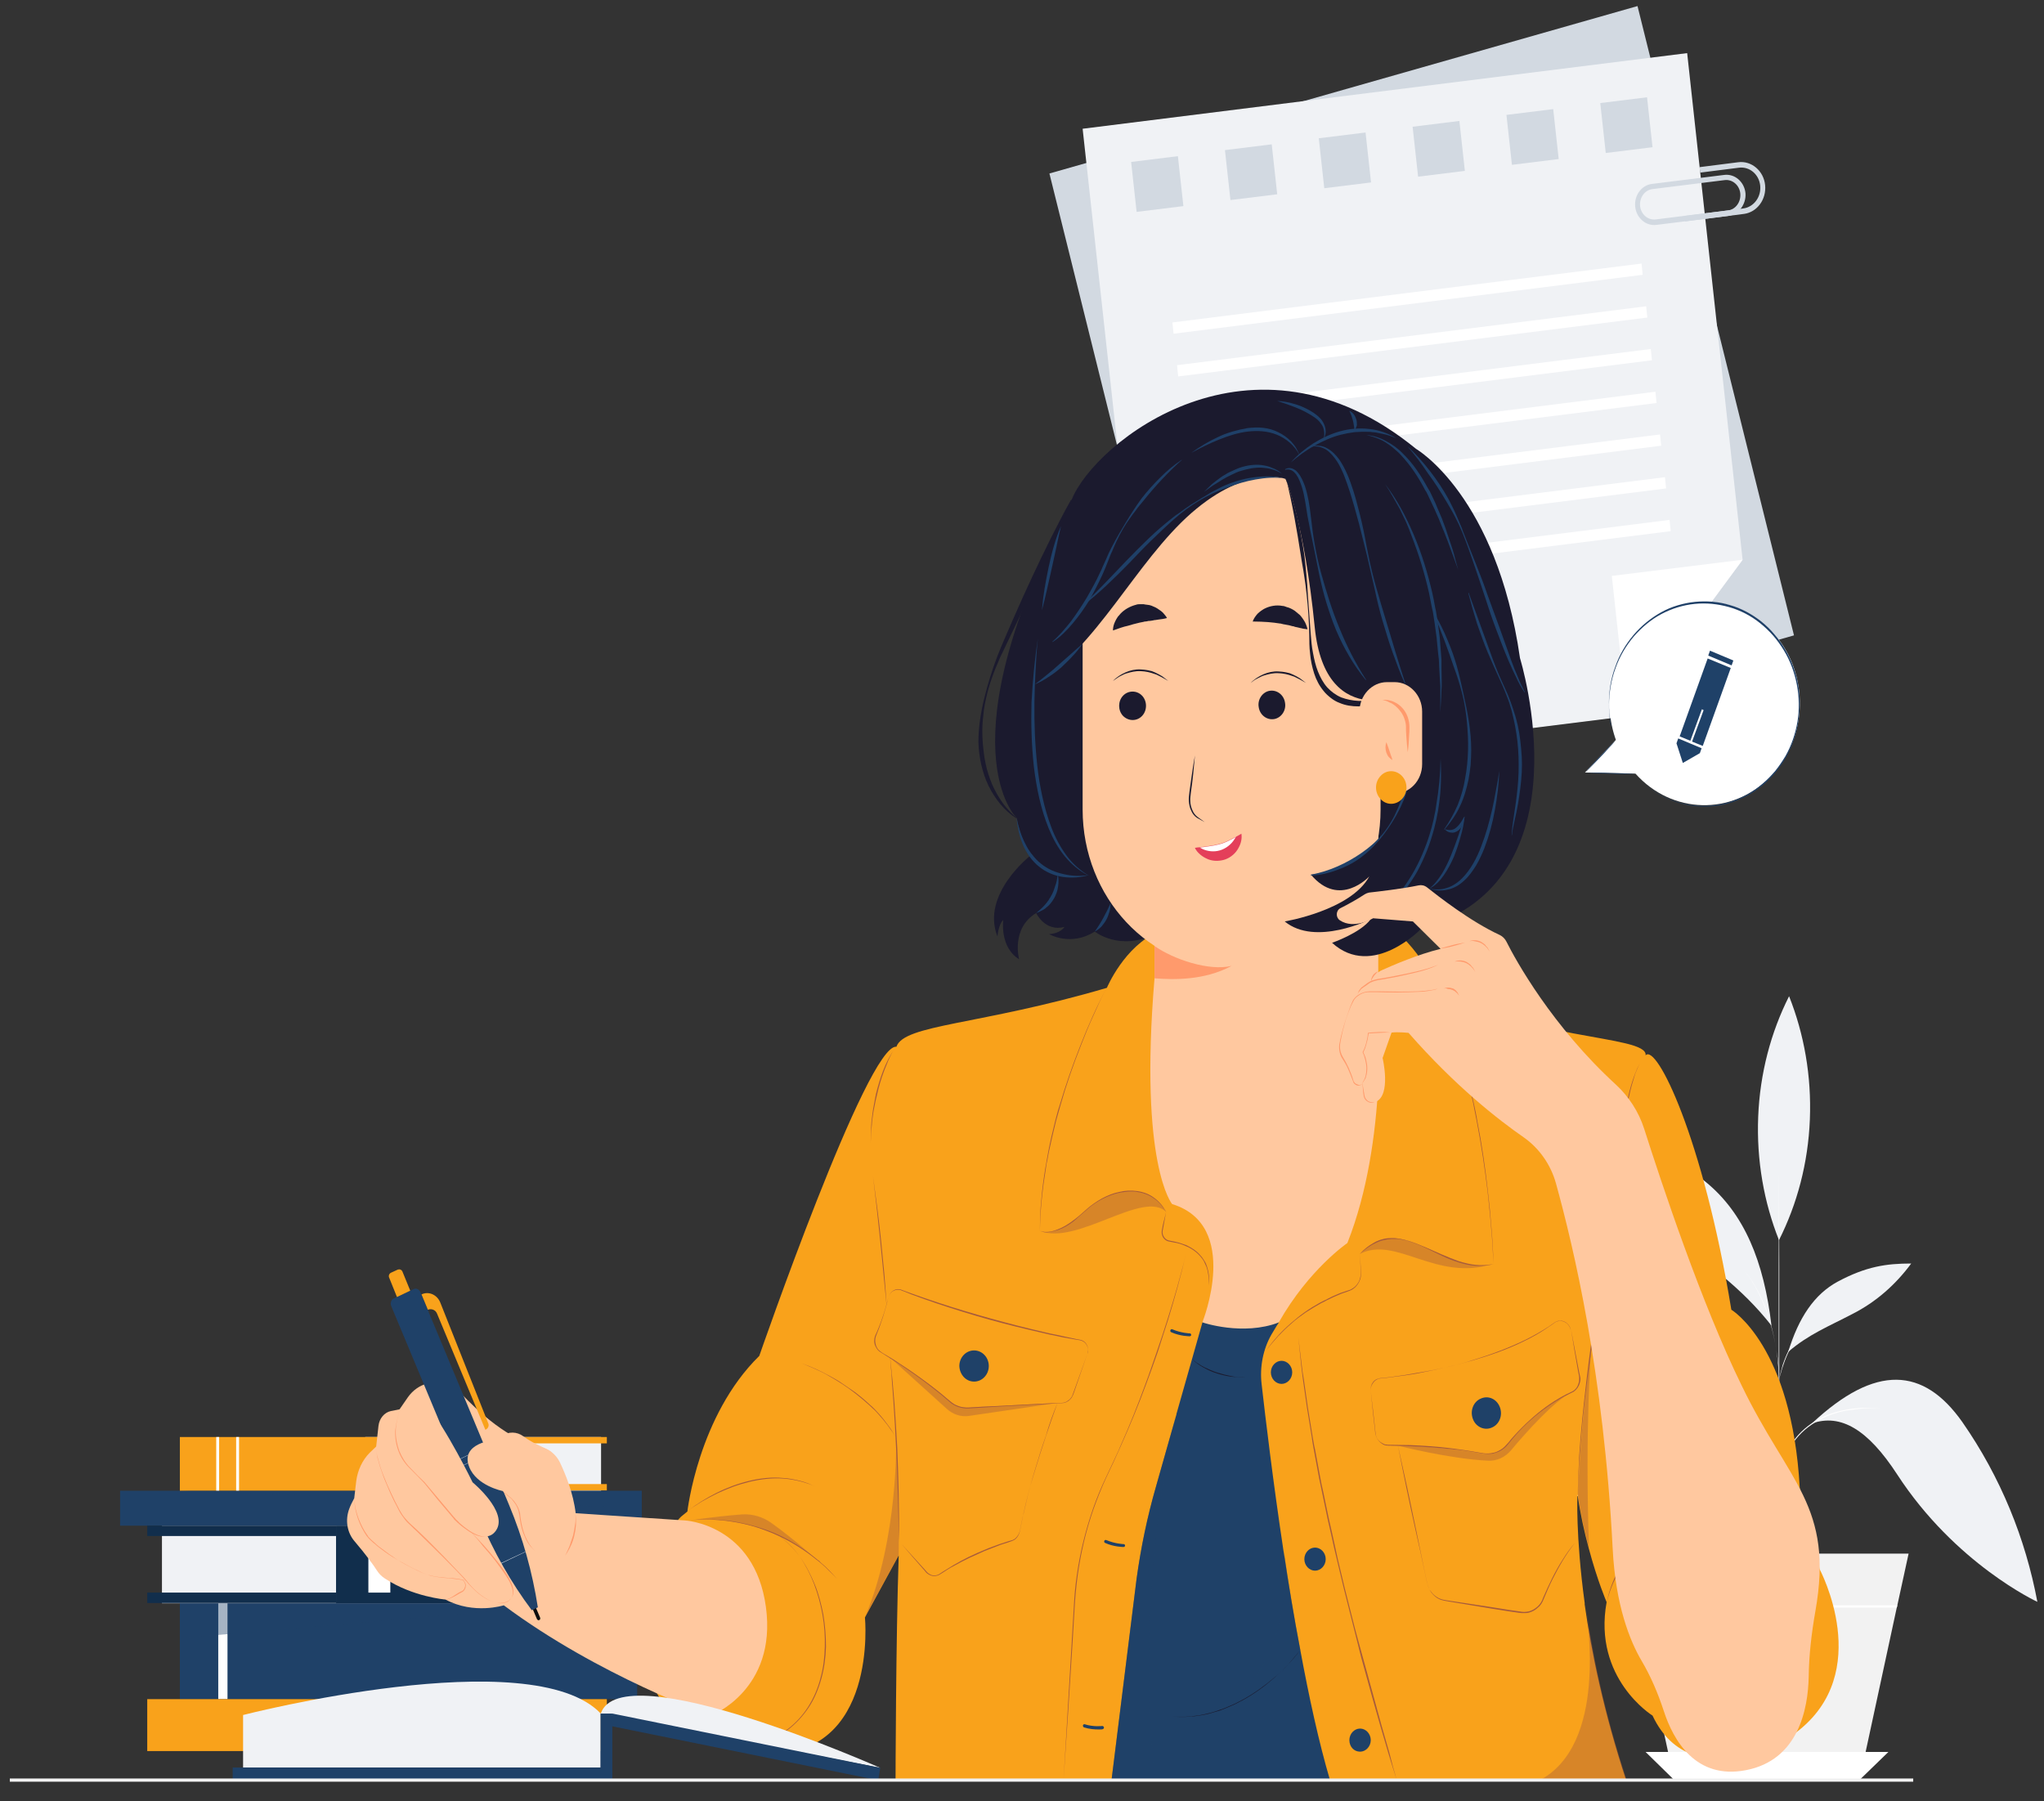 <?xml version="1.0" encoding="utf-8"?>
<!-- Generator: Adobe Illustrator 24.3.0, SVG Export Plug-In . SVG Version: 6.00 Build 0)  -->
<svg version="1.1" id="Layer_1" xmlns="http://www.w3.org/2000/svg" xmlns:xlink="http://www.w3.org/1999/xlink" x="0px" y="0px"
	 viewBox="0 0 708 624"  xml:space="preserve">
<rect x="0" y="0" width="708" height="624" fill="#333333" stroke="none"/>
<style type="text/css">
	.st0{fill:#F0F2F5;}
	.st1{fill:#F2F2F2;}
	.st2{fill:#FFFFFF;}
	.st3{fill:#D2D9E1;}
	.st4{fill:#1F4168;}
	.st5{fill:#F9A21B;}
	.st6{fill:#112E4C;}
	.st7{opacity:0.4;}
	.st8{fill:#FFC89F;}
	.st9{fill:#1B1A2E;}
	.st10{fill:#FF9A6C;}
	.st11{fill:#1F4068;}
	.st12{fill:#E43F5A;}
	.st13{fill:#A65B3C;}
	.st14{fill:#0D0D0D;}
</style>
<g>
	<path class="st0" d="M626.9,387.8c0.6-15.1-2-29.6-7.2-42.7c-6.3,12.5-10.1,26.7-10.7,41.8c-0.6,15.1,2,29.6,7.2,42.7
		C622.5,417.1,626.3,402.9,626.9,387.8z"/>
	<path class="st0" d="M586,445.4c-12.4-9.5-29.2-7.5-29.2-7.5c4.5,8.7,11.2,15.7,19.3,21.8c8.1,6.1,13.8,9.5,20.7,15.6
		C597,475.6,595.9,453,586,445.4z"/>
	<path class="st0" d="M578.3,427.5c13.3,10.7,24.6,18.1,35.3,31.7c-2.6-22.3-9.5-38.9-22.7-49.7c-15.9-13.1-28.1-17.5-43.4-20.8
		C554.7,403.5,565,416.8,578.3,427.5z"/>
	<path class="st0" d="M679.7,492.6c13.3,19.1,21.9,40.4,26,62.3c0,0-28.4-13.1-48.6-44.2c-10.1-15.5-19.5-21.1-29.5-17.6
		C649.7,472.4,666.3,473.6,679.7,492.6z"/>
	<path class="st1" d="M661.1,538.2l-3.9,17.9l-0.2,0.8l-12.9,59.8h-64.2L567,556.9l-0.2-0.8l-3.9-17.9H661.1z"/>
	<path class="st2" d="M654.1,606.9H570l9.9,9.7h64.2L654.1,606.9z"/>
	<path class="st2" d="M657.2,556.1l-0.2,0.8H567l-0.2-0.8H657.2z"/>
	<path class="st2" d="M616.2,538.2l-0.1-33.2l0-33.2l0-33.2l0.1-33.2l0.1,33.2l0,33.2l0,33.2L616.2,538.2z"/>
	<path class="st2" d="M616.2,512.3c0.4-4.1,1.8-8.1,4-11.6c2.1-3.5,5.1-6.3,8.5-8.4c3.4-2.1,7.1-3.3,11-4c1-0.2,1.9-0.3,2.9-0.4
		c1-0.1,1.9-0.2,2.9-0.2c1,0,1.9,0,2.9,0l2.9,0.1l-2.9,0c-1,0-1.9,0.1-2.9,0.1c-1,0.1-1.9,0.2-2.9,0.3c-1,0.2-1.9,0.3-2.9,0.4
		c-3.8,0.7-7.5,2-10.9,4.1c-3.4,2-6.3,4.8-8.5,8.3c-1.1,1.7-2,3.6-2.7,5.5C617,508.2,616.4,510.2,616.2,512.3z"/>
	<path class="st2" d="M616.2,478c0-1.7-0.1-3.4-0.3-5.1c-0.1-1.7-0.3-3.4-0.6-5c-0.5-3.3-1.2-6.6-2.2-9.8c-0.9-3.2-2.1-6.4-3.6-9.4
		c-0.7-1.5-1.5-3-2.4-4.4c-0.8-1.4-1.8-2.8-2.8-4.1c2.1,2.6,3.8,5.4,5.3,8.4c1.5,3,2.7,6.1,3.6,9.4c0.9,3.2,1.6,6.6,2.1,9.9
		C616,471.2,616.3,474.6,616.2,478z"/>
	<path class="st0" d="M641.6,455.2c-8.2,4.3-15.1,7-22.2,13.1c3.6-11.8,9-19.9,17.1-24.3c9.9-5.3,16.9-6.3,25.5-6.3
		C656.7,444.9,649.9,451,641.6,455.2z"/>
	<path class="st2" d="M616.2,478.2c0.3-1.8,0.8-3.6,1.3-5.4c0.6-1.8,1.3-3.5,2.1-5.1c0.8-1.6,1.8-3.2,2.9-4.6
		c1.1-1.5,2.4-2.7,3.7-3.9l-1,0.9l-0.5,0.5l-0.4,0.5c-0.3,0.3-0.6,0.7-0.9,1l-0.8,1.1c-1.1,1.5-2,3-2.8,4.6
		c-0.8,1.6-1.5,3.3-2.1,5.1c-0.3,0.9-0.6,1.7-0.8,2.6C616.6,476.4,616.4,477.3,616.2,478.2z"/>
	<path class="st0" d="M565.4,487.4c-14.2,8.3-25.8,19.6-34.6,32.7c0,0,22.4,0.5,44.4-13.5c11-7,18.8-7.6,24.4-2.1
		C590.8,483.8,579.5,479.2,565.4,487.4z"/>
	<path class="st2" d="M607.5,538.2c0.1-3.6,0-7.1-0.2-10.7c-0.2-3.6-0.4-7.1-0.8-10.6c-0.7-7.1-1.8-14.1-3.4-21
		c-0.8-3.5-1.7-6.9-2.7-10.3c-1.1-3.4-2.2-6.7-3.6-9.9c-1.4-3.2-2.9-6.4-4.6-9.4c-1.8-3-3.7-5.9-5.8-8.6c2.2,2.7,4.2,5.6,5.9,8.6
		c1.7,3,3.3,6.2,4.7,9.4c1.4,3.3,2.6,6.6,3.6,10c1,3.4,2,6.8,2.8,10.3c1.5,6.9,2.6,14,3.3,21.1C607.3,523.9,607.7,531.1,607.5,538.2
		z"/>
	<path class="st2" d="M606.8,520c-0.3-1.4-0.7-2.7-1.2-4.1c-0.5-1.3-1-2.6-1.6-3.9c-1.2-2.5-2.6-4.9-4.2-7.1
		c-0.8-1.1-1.7-2.2-2.6-3.2c-0.9-1-1.9-1.9-3-2.8c-2.1-1.7-4.4-3.2-6.8-4.4c2.4,1.1,4.7,2.6,6.9,4.3c1.1,0.9,2.1,1.8,3,2.8
		c0.9,1,1.8,2.1,2.7,3.2c1.6,2.2,3.1,4.6,4.2,7.2C605.3,514.6,606.3,517.3,606.8,520z"/>
	<path class="st3" d="M567.2,2.1l-203.7,58l54.2,218l203.7-58L567.2,2.1z"/>
	<path class="st0" d="M584.4,18.4l19.2,175.5l-40,54.2l-164,20.5L375,44.6L584.4,18.4z"/>
	<path class="st3" d="M570.5,33.7l-16.2,2l1.9,17.3l16.2-2L570.5,33.7z"/>
	<path class="st3" d="M538,37.8l-16.2,2l1.9,17.3l16.2-2L538,37.8z"/>
	<path class="st3" d="M505.5,41.9l-16.2,2l1.9,17.3l16.2-2L505.5,41.9z"/>
	<path class="st3" d="M473,45.9l-16.2,2l1.9,17.3l16.2-2L473,45.9z"/>
	<path class="st3" d="M440.5,50l-16.2,2l1.9,17.3l16.2-2L440.5,50z"/>
	<path class="st3" d="M408,54.1l-16.2,2l1.9,17.3l16.2-2L408,54.1z"/>
	<path class="st2" d="M568.6,91.3l-162.5,20.4l0.4,3.9L569,95.2L568.6,91.3z"/>
	<path class="st2" d="M570.2,106.1l-162.5,20.4l0.4,3.9L570.6,110L570.2,106.1z"/>
	<path class="st2" d="M571.8,120.9l-162.5,20.4l0.4,3.9l162.5-20.4L571.8,120.9z"/>
	<path class="st2" d="M573.4,135.7l-162.5,20.4l0.4,3.9l162.5-20.4L573.4,135.7z"/>
	<path class="st2" d="M575,150.5l-162.5,20.4l0.4,3.9l162.5-20.4L575,150.5z"/>
	<path class="st2" d="M576.7,165.3l-162.5,20.4l0.4,3.9l162.5-20.4L576.7,165.3z"/>
	<path class="st2" d="M578.3,180.1l-162.5,20.4l0.4,3.9L578.7,184L578.3,180.1z"/>
	<path class="st2" d="M498.6,205.1l-81.3,10.2l0.4,3.9l81.3-10.2L498.6,205.1z"/>
	<path class="st2" d="M603.6,193.9l-40,54.2l-5.3-48.6L603.6,193.9z"/>
	<path class="st3" d="M604.1,74.1l-20.4,2.6l-0.2-1.9l20.4-2.6c3.6-0.5,6.2-4,5.8-7.9c-0.4-3.9-3.7-6.7-7.4-6.2l-13.4,1.7l-0.2-1.9
		l13.4-1.7c4.6-0.6,8.8,3,9.3,7.9C611.9,69.1,608.6,73.5,604.1,74.1z"/>
	<path class="st3" d="M598.7,74.8l-24.9,3.1c-3.7,0.5-7-2.4-7.4-6.3c-0.4-3.9,2.2-7.5,5.9-7.9l24.9-3.1c3.7-0.5,7,2.4,7.4,6.3
		C604.9,70.7,602.3,74.3,598.7,74.8z M572.4,65.5c-2.7,0.3-4.6,3-4.3,5.9c0.3,2.9,2.8,5,5.5,4.6l24.9-3.1c2.7-0.3,4.6-3,4.3-5.9
		c-0.3-2.9-2.8-5-5.5-4.6L572.4,65.5z"/>
	<path class="st4" d="M220.7,555.4H62.3v33.2h158.4V555.4z"/>
	<path class="st2" d="M78.8,555.4h-3.2v33.2h3.2V555.4z"/>
	<path class="st5" d="M210.2,588.6H51v18h159.2V588.6z"/>
	<path class="st2" d="M175.3,588.6h-9.9v18h9.9V588.6z"/>
	<path class="st2" d="M159.5,588.6h-5v18h5V588.6z"/>
	<path class="st4" d="M222.3,516.4H41.6v12.1h180.7V516.4z"/>
	<path class="st0" d="M199,528.5H56.1v26.9H199V528.5z"/>
	<path class="st6" d="M116.4,551.7H51v3.6h65.4V551.7z"/>
	<path class="st6" d="M116.4,528.5H51v3.6h65.4V528.5z"/>
	<path class="st6" d="M116.4,528.5v26.9h86.1v-26.9H116.4z"/>
	<path class="st2" d="M135.2,532.1h-7.6v19.6h7.6V532.1z"/>
	<path class="st0" d="M208.2,497.8h-81.7v18.6h81.7V497.8z"/>
	<path class="st5" d="M143.1,497.8H62.3v18.6h80.8V497.8z"/>
	<path class="st5" d="M210.2,497.8h-67.2v2.2h67.2V497.8z"/>
	<path class="st5" d="M210.2,514.1h-67.2v2.2h67.2V514.1z"/>
	<path class="st2" d="M82.8,497.8h-1v18.6h1V497.8z"/>
	<path class="st2" d="M75.9,497.8h-1v18.6h1V497.8z"/>
	<g class="st7">
		<path class="st4" d="M210.2,516.4v5.5l-148-5.5H210.2z"/>
	</g>
	<g class="st7">
		<path class="st4" d="M62.3,555.4v12.1l140.3-12.1H62.3z"/>
	</g>
	<path class="st5" d="M622.2,600.1c0,0-35.8,23.8-49.8-5.8c0,0-20.7-12.8-15.9-39.3c0,0-3.2-7.4-6.2-18.7c0,0,0,0,0,0
		c-1.5-5.5-2.9-11.8-3.9-18.7c0,0-0.7,14.2,2.5,37.7c0,0,0,0,0,0.1c0,0.1,0,0.1,0,0.2c0,0.1,0,0.2,0,0.2c2.3,16.4,6.6,37.3,14.4,61
		H310.2c0,0,0.1-49.1,1.1-78l-11.7,21.5c0,0,4.7,48.2-34.3,47.3c-48.9-1.1-51-55.8-30.8-71.4l-0.8-4.3c-0.5-2.4,0.4-4.9,2.2-6.5
		l2.2-1.8c0,0,3.7-33.1,24.9-53.9c0,0,37.5-108.3,47.5-107.1c2.7-7.8,28.7-7.4,72.9-20.4c0,0,6-14.4,17.9-19.5
		c14.6-6.2,33.1-3,74.8-3c10.5,0,21.4,21.3,21.4,21.3c29.1,19.8,73.5,17.3,72.5,24.6c3.7-4.3,19.9,28.4,29.7,88.1
		c0,0,21,12.5,23.7,61.8l6.9,28.1C630.3,543.7,649.5,579.4,622.2,600.1z"/>
	<path class="st8" d="M416.5,458c0,0,13.5-33.5-10.5-40.9c0,0-11.5-13.5-6.1-78.2c0,0,70-0.2,77.5,10.2c0,0,3.5,45.8-10.7,81.5
		c0,0-13.3,9.1-23.7,27.4C443,458,429.1,466.1,416.5,458z"/>
	<path class="st4" d="M460.7,616.7H385l8.7-69.9c1.5-10.8,3.7-21.4,6.7-31.8l7-24.7c0.1-0.2,0.1-0.4,0.1-0.5l9-31.7
		c0,0,14,4.8,26.5,0c-0.1,0.1-1.2,1.8-2.6,4.2c-2.9,5.1-4.1,11.2-3.4,17.2c1.3,11.4,3.9,33.4,7.6,57.9c1.7,11.1,3.6,22.8,5.8,34.2
		C453.4,587.8,456.8,603.5,460.7,616.7z"/>
	<path class="st9" d="M356.9,296.4c0,0-17.2,13.4-11.4,28c0,0,0.3-4.1,2-5.7c0,0-1.3,9.4,5.5,13.6c0,0-2.9-10.7,5.9-16
		c0,0,3.1,6.6,9.8,4.8c0,0-1.2,2.2-5.3,2.5c0,0,7.5,4.4,15.8-0.9c0,0,8.6,7,21.1,0.8h83.4c6.7-22.1,32.5-130.2-36-164.3
		c0,0-99.1,33.5-95.3,79.7C356.2,285.1,356.9,296.4,356.9,296.4z"/>
	<path class="st8" d="M477.4,277.6h-77.5v90.1h77.5V277.6z"/>
	<path class="st8" d="M426.6,335.6c28.5,0,51.6-24.7,51.6-55.2v-67.5c0-30.5-23.1-55.2-51.6-55.2c-28.5,0-51.6,24.7-51.6,55.2v67.5
		C375,310.9,398.1,335.6,426.6,335.6z"/>
	<path class="st10" d="M399.9,327.7v11.2c6.6,0.5,17.2,0.8,26.7-4.3C418.8,336.5,406.4,332.3,399.9,327.7z"/>
	<path class="st9" d="M395.6,248c1.8-1.9,1.8-5.1,0-7c-1.8-1.9-4.8-1.9-6.6,0c-1.8,1.9-1.8,5.1,0,7
		C390.9,249.9,393.8,249.9,395.6,248z"/>
	<path class="st9" d="M385.5,235.9c1.2-1.3,2.8-2.3,4.4-3c1.6-0.7,3.4-1.1,5.2-1c0.4,0,0.9,0.1,1.3,0.1l0.7,0.1
		c0.2,0,0.4,0.1,0.6,0.1c0.4,0.1,0.9,0.2,1.3,0.3c0.4,0.2,0.8,0.3,1.2,0.5l0.6,0.3l0.6,0.3l1.2,0.7c0.7,0.5,1.4,1.1,2.1,1.6
		c-0.8-0.4-1.5-0.9-2.3-1.3l-1.2-0.6l-0.6-0.3l-0.6-0.2c-0.4-0.1-0.8-0.3-1.2-0.4c-0.4-0.1-0.8-0.2-1.2-0.3c-0.2,0-0.4-0.1-0.6-0.1
		l-0.6-0.1c-0.4,0-0.8-0.1-1.3-0.1c-1.7-0.1-3.4,0.3-5,0.8c-0.4,0.1-0.8,0.3-1.2,0.5c-0.4,0.2-0.8,0.4-1.2,0.6
		C386.9,234.9,386.2,235.4,385.5,235.9z"/>
	<path class="st9" d="M441.3,249.1c2.5-0.4,4.3-3,3.8-5.7c-0.4-2.7-2.8-4.5-5.3-4.1c-2.5,0.4-4.3,3-3.8,5.7
		C436.4,247.7,438.8,249.5,441.3,249.1z"/>
	<path class="st9" d="M433.2,236.6c1.2-1.3,2.8-2.3,4.4-3c1.6-0.7,3.4-1.1,5.2-1c0.4,0,0.9,0.1,1.3,0.1l0.7,0.1
		c0.2,0,0.4,0.1,0.6,0.1c0.4,0.1,0.9,0.2,1.3,0.3c0.4,0.2,0.8,0.3,1.2,0.5l0.6,0.3l0.6,0.3l1.2,0.7c0.7,0.5,1.4,1.1,2.1,1.6
		c-0.8-0.4-1.5-0.9-2.3-1.3l-1.2-0.6l-0.6-0.3l-0.6-0.2c-0.4-0.1-0.8-0.3-1.2-0.4c-0.4-0.1-0.8-0.2-1.2-0.3c-0.2,0-0.4-0.1-0.6-0.1
		l-0.6-0.1c-0.4,0-0.8-0.1-1.3-0.1c-1.7-0.1-3.4,0.3-5,0.8c-0.4,0.1-0.8,0.3-1.2,0.5c-0.4,0.2-0.8,0.4-1.2,0.6
		C434.6,235.5,433.9,236,433.2,236.6z"/>
	<path class="st9" d="M413.9,261.7c-0.2,2.1-0.4,4.3-0.6,6.4c-0.2,2.1-0.5,4.3-0.8,6.4c-0.1,1.1-0.3,2.1-0.2,3.1c0,1,0.3,2.1,0.7,3
		c0.4,1,1,1.8,1.8,2.4c0.8,0.6,1.7,1.2,2.5,1.8c-0.9-0.5-1.8-1-2.7-1.5c-0.9-0.6-1.6-1.5-2-2.5c-0.5-1-0.7-2.1-0.8-3.2
		c-0.1-1.1,0.1-2.2,0.2-3.3c0.3-2.1,0.6-4.3,0.9-6.4C413.2,265.9,413.5,263.8,413.9,261.7z"/>
	<path class="st9" d="M385.5,218.4c0-1.1,0.3-2.2,0.8-3.2c0.2-0.5,0.5-0.9,0.8-1.4c0.1-0.2,0.3-0.4,0.5-0.6c0.2-0.2,0.3-0.4,0.5-0.6
		c1.4-1.5,3.4-2.6,5.4-3.1c0.5-0.2,1-0.2,1.5-0.2l0.8,0c0.3,0,0.5,0,0.8,0.1c0.5,0.1,1,0.1,1.5,0.2c0.5,0.1,1,0.3,1.4,0.5
		c0.2,0.1,0.5,0.2,0.7,0.3c0.2,0.1,0.4,0.2,0.7,0.4c0.4,0.3,0.9,0.6,1.3,0.9c0.4,0.3,0.8,0.7,1.1,1.1c0.3,0.4,0.7,0.8,0.9,1.3
		c-1.1,0.3-2,0.4-2.8,0.5c-0.4,0.1-0.9,0.1-1.3,0.2c-0.2,0-0.4,0-0.6,0.1c-0.2,0-0.4,0.1-0.6,0.1c-0.4,0.1-0.8,0.1-1.1,0.1
		c-0.4,0.1-0.7,0.2-1.1,0.2c-0.2,0-0.4,0-0.5,0.1c-0.2,0-0.3,0.1-0.5,0.1l-0.5,0.1c-0.2,0-0.3,0.1-0.5,0.1c-1.4,0.3-2.7,0.7-4.1,1.1
		C389.1,217.1,387.5,217.7,385.5,218.4z"/>
	<path class="st9" d="M433.9,215.3c0.4-1.1,1-1.9,1.7-2.7c0.4-0.4,0.8-0.7,1.2-1c0.2-0.1,0.4-0.3,0.6-0.4c0.2-0.1,0.4-0.3,0.7-0.4
		c1.8-0.9,4-1.3,6.1-0.9c0.5,0,1,0.2,1.5,0.4l0.7,0.2c0.2,0.1,0.5,0.2,0.7,0.3c0.5,0.2,0.9,0.5,1.4,0.8c0.4,0.3,0.8,0.7,1.2,1
		c0.2,0.2,0.4,0.3,0.6,0.5c0.2,0.2,0.3,0.4,0.5,0.6c0.3,0.4,0.6,0.8,0.9,1.3c0.3,0.4,0.5,0.9,0.7,1.4c0.2,0.5,0.4,1,0.5,1.6
		c-1.1-0.1-2-0.3-2.8-0.5c-0.4-0.1-0.9-0.2-1.3-0.3c-0.2,0-0.4-0.1-0.6-0.2c-0.2,0-0.4-0.1-0.6-0.1c-0.4-0.1-0.8-0.2-1.1-0.3
		c-0.4-0.1-0.7-0.1-1.1-0.2c-0.2,0-0.3-0.1-0.5-0.1c-0.2,0-0.3,0-0.5-0.1l-0.5-0.1c-0.2-0.1-0.3-0.1-0.5-0.1
		c-1.4-0.2-2.7-0.4-4.2-0.5C437.6,215.4,436,215.3,433.9,215.3z"/>
	<path class="st9" d="M445.3,165.9c0,0-13.2-5.1-32.6,11.8c-19.4,17-32.9,46.9-54.3,59.3c0,0-6.5,53.3,16.3,68.3
		c0,0-17.8,3.5-22.5-21.9c0,0-26.1-24.4,19-110.3c7.8-19.7,62.4-64.1,119.3-17.6c0,0,27.9,16.1,36,72.5c0,0,24.1,77.4-34.1,93.6
		c0,0-16.9,17.8-31,5c0,0,9.9-3.4,13.4-8.2c0,0-19.1,9.6-29.8,0.8c0,0,22.9-3.8,29.3-15.6c0,0-10.3,11.2-20.2-0.6
		c0,0,41.6-2.9,35-63.3c0,0-29.9,15.1-33.7-22.4C451.8,181,445.3,165.9,445.3,165.9z"/>
	<path class="st9" d="M352.1,283.5c-4.2-2.6-7.4-6.7-9.7-11.3c-2.2-4.6-3.3-9.8-3.5-15c0-5.2,0.8-10.3,2-15.2
		c1.2-4.9,2.7-9.8,4.5-14.5l1.4-3.5c0.5-1.2,1-2.3,1.5-3.5c1-2.3,2-4.6,3-6.9c2-4.6,4.1-9.2,6.2-13.7c2.1-4.5,4.3-9.1,6.5-13.5
		c2.3-4.5,4.5-8.9,7-13.3l0.2,0.1c-3.9,9.3-7.9,18.5-12,27.6c-4.2,9.1-8.6,18.2-12.9,27.2c-2,4.6-3.8,9.3-4.8,14.2
		c-0.3,1.2-0.5,2.5-0.7,3.7l-0.2,1.9c-0.1,0.6-0.1,1.2-0.2,1.9c-0.2,2.5-0.2,5,0,7.5c0.2,2.5,0.5,5,1,7.4c0.5,2.4,1.3,4.8,2.2,7
		c1,2.3,2.2,4.4,3.6,6.4c0.7,1,1.5,1.9,2.3,2.8c0.8,0.9,1.7,1.7,2.6,2.5L352.1,283.5z"/>
	<path class="st9" d="M445.3,165.9c1.7,4.2,2.9,8.6,4,13c0.5,2.2,1,4.4,1.4,6.7c0.4,2.2,0.8,4.5,1.1,6.7c0.3,2.3,0.5,4.5,0.7,6.8
		l0.3,3.4c0.1,1.1,0.1,2.3,0.2,3.4l1,13.6c0.1,1.1,0.2,2.3,0.3,3.4c0.1,1.1,0.3,2.2,0.5,3.3c0.4,2.2,0.9,4.4,1.7,6.4
		c0.8,2,1.8,3.9,3.2,5.5c1.4,1.5,3,2.7,4.9,3.5c1.9,0.7,3.9,1.1,5.9,1.2c2.1,0.1,4.1-0.1,6.2-0.3c4.2-0.6,8.3-1.6,12.4-2.8l0.1,0.2
		c-3.9,1.8-8,3.2-12.2,4.1c-2.1,0.4-4.3,0.7-6.5,0.7c-2.2,0-4.4-0.3-6.5-1.2c-1.1-0.4-2.1-1-3-1.7c-0.9-0.7-1.8-1.5-2.5-2.4
		c-1.5-1.8-2.6-3.9-3.3-6.1c-0.7-2.2-1.2-4.5-1.4-6.8c-0.3-2.3-0.3-4.6-0.3-6.9c-0.1-4.5-0.4-9.1-0.9-13.6c-0.1-1.1-0.3-2.2-0.4-3.4
		l-0.5-3.4c-0.3-2.2-0.8-4.5-1.1-6.7c-1.4-8.9-2.9-17.8-5.1-26.6L445.3,165.9z"/>
	<path class="st11" d="M375,223c-1.1,1.5-2.2,3-3.5,4.3c-1.2,1.4-2.6,2.6-3.9,3.9c-1.4,1.2-2.8,2.3-4.4,3.3c-1.5,1-3.1,1.9-4.8,2.6
		c1.4-1.1,2.9-2.2,4.3-3.4c1.4-1.1,2.8-2.3,4.1-3.5c1.4-1.2,2.7-2.4,4.1-3.6C372.2,225.4,373.6,224.2,375,223z"/>
	<path class="st11" d="M445.3,165.8c-3.5-0.6-7-0.3-10.4,0.3c-3.4,0.6-6.8,1.6-10.1,2.9c-6.6,2.3-12.8,6.1-18.2,10.9
		c-2.7,2.4-5.3,4.9-7.9,7.4c-2.6,2.5-5.1,5.2-7.6,7.8c-5.1,5.2-10.3,10.3-16,14.7l-0.1-0.1c5.3-5,10.2-10.3,15.2-15.5
		c2.5-2.6,5.1-5.2,7.7-7.7c2.6-2.5,5.4-4.9,8.2-7.1c0.7-0.6,1.4-1.1,2.2-1.6l1.1-0.8c0.4-0.3,0.7-0.5,1.1-0.8c0.7-0.5,1.5-1,2.2-1.5
		l2.3-1.4l1.1-0.7l1.2-0.7c0.8-0.5,1.5-0.9,2.3-1.4c1.6-0.8,3.2-1.7,4.8-2.4c3.3-1.4,6.8-2.4,10.3-2.8c3.5-0.4,7.1-0.5,10.6,0.6
		L445.3,165.8z"/>
	<path class="st11" d="M454.1,303c6.3-1.2,12.3-3.9,17.6-7.6c2.7-1.9,5.2-4,7.3-6.6c2.1-2.6,3.8-5.5,5.1-8.6
		c2.7-6.2,4.1-13,4.7-19.7c0.7-6.8,0.6-13.7,0.2-20.6l0.1,0c0.2,1.7,0.5,3.4,0.7,5.1c0.2,1.7,0.3,3.4,0.4,5.2
		c0.1,1.7,0.1,3.5,0.1,5.2l-0.1,2.6c-0.1,0.9-0.1,1.7-0.2,2.6l-0.3,2.6c-0.1,0.4-0.1,0.9-0.2,1.3l-0.2,1.3l-0.5,2.6l-0.6,2.5
		c-0.1,0.4-0.2,0.8-0.3,1.3l-0.4,1.2c-0.3,0.8-0.5,1.7-0.8,2.5c-0.3,0.8-0.6,1.6-1,2.4c-0.3,0.8-0.7,1.5-1.1,2.3
		c-1.5,3.1-3.4,5.9-5.4,8.6c-2.1,2.7-4.4,5.2-7,7.2c-2.6,2.1-5.6,3.7-8.6,4.8c-3.1,1.2-6.3,2-9.5,2.1L454.1,303z"/>
	<path class="st11" d="M377.2,303.1c-2.8,0.9-5.9,1.1-8.9,0.7c-1.5-0.2-3-0.6-4.4-1.2c-1.4-0.6-2.8-1.4-4-2.4
		c-2.5-2-4.3-4.6-5.6-7.6c-1.2-2.9-1.9-6.1-2.2-9.2c0.7,3.1,1.6,6.1,3,8.8c0.3,0.7,0.7,1.3,1.1,2c0.2,0.3,0.4,0.6,0.6,0.9
		c0.2,0.3,0.4,0.6,0.7,0.9c0.9,1.2,1.9,2.3,3.1,3.2c2.3,1.9,5,3,7.8,3.6C371.3,303.5,374.2,303.6,377.2,303.1z"/>
	<path class="st11" d="M359.5,221.1c-0.4,3.7-0.6,7.4-0.8,11c-0.2,3.7-0.3,7.4-0.4,11.1c-0.1,7.4,0.2,14.8,1,22.1
		c0.4,3.7,1,7.3,1.8,10.9c0.8,3.6,1.8,7.1,3.1,10.5c1.3,3.4,3,6.6,5.1,9.5c2.1,2.9,4.8,5.3,7.8,7.1c-3.2-1.5-6-3.9-8.3-6.7
		c-2.3-2.8-4.1-6.1-5.5-9.5c-2.8-6.8-4.3-14.2-5.2-21.6c-0.8-7.4-1-14.8-0.8-22.2C357.7,235.8,358.4,228.4,359.5,221.1z"/>
	<path class="st11" d="M444,164.1c-1.1-0.7-2.2-1.2-3.4-1.5c-1.2-0.4-2.4-0.5-3.6-0.6c-2.4-0.1-4.8,0.4-7.1,1.1
		c-1.2,0.3-2.3,0.9-3.4,1.4l-0.4,0.2l-0.4,0.2l-0.8,0.4l-1.6,0.9c-1,0.7-2.1,1.3-3.2,2c-1,0.7-2.1,1.5-3.1,2.2
		c0.9-0.9,1.9-1.8,2.8-2.7c1-0.8,2-1.6,3-2.3c0.5-0.4,1.1-0.7,1.6-1l0.8-0.5l0.4-0.2l0.4-0.2c1.2-0.5,2.3-1.1,3.5-1.5
		c2.4-0.8,5-1.2,7.5-0.9c1.3,0.2,2.5,0.4,3.7,1C441.9,162.5,443.1,163.2,444,164.1z"/>
	<path class="st11" d="M447.1,160.2c2.3-2.6,5-4.8,7.8-6.6c2.9-1.8,6-3.3,9.3-4.2c3.3-0.9,6.7-1.2,10-0.8c3.4,0.3,6.6,1.5,9.5,3.2
		c-1.6-0.6-3.1-1.2-4.8-1.5c-0.8-0.2-1.6-0.3-2.4-0.5l-1.2-0.1c-0.4-0.1-0.8-0.1-1.2-0.1c-1.6-0.1-3.3,0-4.9,0.1
		c-1.6,0.2-3.2,0.5-4.8,0.9c-3.2,0.8-6.2,2.2-9.1,3.8c-1.5,0.8-2.9,1.7-4.3,2.7C449.7,158.1,448.4,159.1,447.1,160.2z"/>
	<path class="st11" d="M486.6,236.8c-0.8-1.8-1.5-3.5-2.2-5.3c-0.7-1.8-1.3-3.6-2-5.4c-1.3-3.6-2.4-7.3-3.5-11
		c-1.1-3.7-2-7.5-2.8-11.3l-2.6-11.3c-0.9-3.8-1.9-7.5-2.8-11.2c-1-3.7-2-7.4-3.2-11.1c-0.6-1.8-1.2-3.6-1.9-5.4
		c-0.7-1.7-1.5-3.5-2.5-5c-1-1.5-2.2-3-3.7-4c-0.8-0.5-1.6-0.8-2.4-1c-0.9-0.2-1.8-0.2-2.7-0.1l0-0.1c1.8-0.4,3.7-0.3,5.4,0.7
		c1.7,0.9,3.1,2.4,4.2,3.9c2.2,3.2,3.6,6.9,4.8,10.6c0.6,1.8,1.1,3.7,1.6,5.6c0.5,1.9,1,3.8,1.4,5.6c0.9,3.8,1.5,7.6,2.3,11.4
		c1.5,7.6,3.8,15,6,22.3c2.2,7.4,4.4,14.7,6.8,22.1L486.6,236.8z"/>
	<path class="st11" d="M479.7,167.6c4.2,5.4,7.4,11.5,10.1,17.9c2.7,6.4,4.7,13,6.3,19.8c0.4,1.7,0.7,3.4,1,5.1
		c0.2,0.9,0.4,1.7,0.5,2.6l0.4,2.6c0.2,1.7,0.5,3.5,0.7,5.2l0.4,5.2l0.2,2.6l0,2.6l0.1,5.2c0,0.9,0,1.7-0.1,2.6l-0.1,2.6
		c-0.1,1.7-0.2,3.5-0.3,5.2c0-1.7,0-3.5,0-5.2l0-2.6c0-0.9,0-1.7-0.1-2.6l-0.3-5.2l-0.1-2.6l-0.3-2.6l-0.5-5.2
		c-0.2-1.7-0.5-3.4-0.7-5.1l-0.4-2.6c-0.1-0.9-0.3-1.7-0.5-2.5c-0.3-1.7-0.7-3.4-1-5.1c-1.5-6.7-3.5-13.3-6-19.7l-0.9-2.4l-1-2.4
		c-0.4-0.8-0.7-1.6-1.1-2.3l-1.1-2.3C483.2,173.4,481.6,170.4,479.7,167.6z"/>
	<path class="st11" d="M445.2,162.5c0.7-0.4,1.6-0.5,2.4-0.2c0.8,0.3,1.5,0.8,2,1.5c0.6,0.7,1,1.4,1.4,2.2c0.4,0.8,0.7,1.6,1,2.4
		c1.1,3.3,1.6,6.7,2,10.1c0.4,3.4,0.8,6.8,1.4,10.1c0.6,3.3,1.3,6.7,2.2,9.9c1.8,6.5,3.8,13,6.4,19.2c2.5,6.2,5.6,12.2,9.2,17.8
		l-0.1,0.1c-4.2-5.1-7.6-11-10.3-17.3c-1.3-3.1-2.4-6.4-3.4-9.6c-1-3.3-1.8-6.6-2.5-9.9c-0.7-3.3-1.3-6.7-2-10
		c-0.7-3.3-1.4-6.7-2-10c-0.3-1.7-0.5-3.4-0.8-5c-0.3-1.7-0.6-3.3-1.1-4.9c-0.5-1.6-1.1-3.2-2-4.5c-0.5-0.6-1-1.2-1.7-1.5
		c-0.7-0.3-1.5-0.4-2.2-0.1L445.2,162.5z"/>
	<path class="st11" d="M450.1,157.6c-1.7-3.3-4.6-5.7-7.8-7c-3.2-1.3-6.7-1.5-10.1-1.1c-3.4,0.4-6.8,1.5-10,2.8
		c-3.3,1.3-6.4,2.9-9.6,4.6c2.9-2.1,6-4,9.3-5.5c1.6-0.8,3.3-1.4,5-1.9c1.7-0.5,3.5-0.9,5.2-1.2c1.8-0.2,3.6-0.3,5.4-0.1
		c1.8,0.2,3.6,0.7,5.2,1.5c1.7,0.8,3.2,1.9,4.5,3.2c0.6,0.7,1.2,1.4,1.7,2.2C449.3,155.9,449.8,156.7,450.1,157.6z"/>
	<path class="st11" d="M409.4,159.3c-4.8,4.3-9.2,9-13.2,14c-1,1.2-2.1,2.5-3,3.8c-0.5,0.6-1,1.3-1.5,2c-0.5,0.7-0.9,1.3-1.4,2
		c-1.8,2.7-3.3,5.7-4.6,8.7c-0.3,0.8-0.6,1.5-1,2.3l-0.9,2.3c-0.6,1.5-1.2,3.1-1.9,4.6c-1.4,3-2.9,6-4.5,8.8c-1.7,2.8-3.6,5.5-5.7,8
		c-2.1,2.5-4.4,4.9-7.1,6.6l-0.1-0.1c2.4-2.1,4.5-4.6,6.5-7.1c1.9-2.6,3.7-5.3,5.4-8.1c0.8-1.4,1.6-2.8,2.4-4.3
		c0.8-1.4,1.5-2.9,2.2-4.4c0.4-0.7,0.7-1.5,1-2.2l1-2.2c0.3-0.8,0.7-1.5,1-2.3c0.4-0.7,0.7-1.5,1.1-2.2c1.5-2.9,3.2-5.8,4.9-8.6
		c1.7-2.8,3.5-5.6,5.4-8.2c2-2.6,4.2-5,6.5-7.3c2.3-2.3,4.8-4.4,7.4-6.1L409.4,159.3z"/>
	<path class="st11" d="M473.3,150.7c2.4,0.2,4.7,0.9,6.8,2.1c2.1,1.1,4.2,2.6,5.9,4.4c3.6,3.5,6.3,7.7,8.7,12.1l0.5,0.8l0.4,0.8
		l0.8,1.7l0.8,1.7l0.7,1.7c0.5,1.2,1,2.3,1.5,3.5l1.3,3.5c0.2,0.6,0.4,1.2,0.6,1.8l0.6,1.8l1.2,3.6c0.4,1.2,0.7,2.4,1,3.6
		c0.3,1.2,0.7,2.4,1,3.6c-0.9-2.4-1.7-4.7-2.6-7.1l-1.3-3.5l-0.7-1.8c-0.2-0.6-0.5-1.2-0.7-1.7l-1.4-3.5c-0.5-1.1-1-2.3-1.5-3.4
		l-0.8-1.7l-0.8-1.7l-0.8-1.7l-0.4-0.8l-0.5-0.8c-2.3-4.4-5-8.5-8.3-12c-0.4-0.4-0.8-0.9-1.3-1.3l-1.4-1.2c-0.4-0.4-0.9-0.7-1.4-1.1
		c-0.5-0.3-1-0.7-1.5-1C477.9,152,475.6,151.2,473.3,150.7z"/>
	<path class="st11" d="M508.7,205.3l3.7,10.2c1.2,3.4,2.5,6.8,3.7,10.2c1.2,3.4,2.5,6.8,4,10.1c0.7,1.6,1.5,3.3,2.2,4.9l0.5,1.3
		l0.5,1.3c0.3,0.8,0.6,1.7,0.9,2.6c1.2,3.5,2,7.1,2.4,10.7c0.2,1.8,0.4,3.7,0.5,5.5c0.1,1.8,0.1,3.7,0,5.5
		c-0.2,3.7-0.7,7.3-1.3,10.9c-0.3,1.8-0.7,3.6-1.1,5.4c-0.4,1.8-0.8,3.6-1,5.4l-0.1,0c0.1-1.8,0.3-3.7,0.6-5.5
		c0.3-1.8,0.5-3.6,0.8-5.4c0.5-3.6,0.9-7.2,1-10.8c0.1-3.6,0-7.2-0.4-10.8c-0.4-3.6-1.1-7.1-2-10.6c-0.5-1.7-1-3.5-1.7-5.1
		c-0.3-0.9-0.7-1.7-1-2.5c-0.3-0.8-0.7-1.6-1.1-2.5c-1.5-3.3-3-6.6-4.4-9.9c-1.4-3.3-2.6-6.8-3.8-10.2c-1.1-3.5-2.1-7-3-10.5
		L508.7,205.3z"/>
	<path class="st11" d="M487.5,154.6c2.9,2.6,5.5,5.6,7.9,8.7c2.4,3.1,4.6,6.4,6.5,9.9c0.9,1.8,1.8,3.5,2.6,5.4
		c0.2,0.5,0.4,0.9,0.6,1.4l0.6,1.4c0.4,0.9,0.8,1.8,1.1,2.8l4.4,11.1c1.5,3.7,2.9,7.4,4.2,11.2l4.1,11.2l2,5.6l1,2.8l1,2.8
		c0.7,1.9,1.4,3.7,2.2,5.5c0.7,1.8,1.6,3.6,2.5,5.4l-0.1,0.1c-1.1-1.6-2.1-3.4-2.9-5.2c-0.9-1.8-1.7-3.6-2.5-5.4
		c-1.6-3.7-3-7.4-4.4-11.1c-1.4-3.7-2.7-7.5-3.9-11.3c-1.3-3.8-2.5-7.6-3.8-11.3c-1.3-3.8-2.6-7.5-4.1-11.2
		c-1.5-3.7-3.4-7.2-5.4-10.5c-2-3.4-4.1-6.7-6.4-9.8C492.4,160.6,490,157.5,487.5,154.6L487.5,154.6z"/>
	<path class="st11" d="M495,307.9c1.8-1.4,3.2-3.3,4.5-5.3c1.2-2,2.2-4.1,3.1-6.3c0.9-2.2,1.7-4.4,2.5-6.7c0.8-2.3,1.5-4.5,2.2-6.8
		c-0.2,2.4-0.7,4.8-1.4,7.1c-0.6,2.3-1.4,4.6-2.3,6.9c-0.5,1.1-1,2.2-1.6,3.3c-0.6,1.1-1.2,2.1-1.9,3.1
		C498.8,305.1,497.1,306.9,495,307.9z"/>
	<path class="st11" d="M500.4,287.2c0.8,0.3,1.6,0.4,2.3,0.3c0.7-0.1,1.3-0.4,1.8-0.9c0.3-0.2,0.5-0.5,0.8-0.8
		c0.2-0.3,0.5-0.6,0.7-0.9c0.2-0.3,0.4-0.7,0.6-1c0.2-0.4,0.4-0.7,0.7-1.1c0,0.4-0.1,0.9-0.2,1.3c-0.1,0.4-0.2,0.9-0.4,1.3
		c-0.1,0.2-0.2,0.4-0.3,0.6c-0.1,0.2-0.2,0.4-0.3,0.6c-0.3,0.4-0.5,0.7-0.9,1c-0.7,0.6-1.7,1-2.6,0.8
		C501.8,288.4,501,287.9,500.4,287.2z"/>
	<path class="st11" d="M497,212.8c1.6,2.8,3.1,5.7,4.3,8.7c1.3,3,2.4,6.1,3.3,9.2c0.9,3.2,1.6,6.4,2.3,9.6c0.7,3.2,1.4,6.4,1.9,9.7
		c0.5,3.3,0.8,6.6,0.8,9.9c0,1.7-0.1,3.3-0.2,5l-0.3,2.5c-0.1,0.8-0.3,1.6-0.4,2.5c-0.7,3.3-1.6,6.5-3,9.4c-1.4,3-3.3,5.7-5.4,8.1
		l-0.1-0.1c1.8-2.6,3.4-5.4,4.7-8.4c1.2-3,2.1-6.1,2.6-9.3c0.6-3.2,0.9-6.4,1-9.7c0.1-3.3-0.1-6.5-0.4-9.8c-0.3-3.3-0.8-6.5-1.6-9.7
		c-0.8-3.2-1.8-6.3-2.9-9.3c-2.1-6.2-4.3-12.2-6.9-18.2L497,212.8z"/>
	<path class="st11" d="M474.8,318.4c2.2-1.4,4.1-3,6-4.8c1.8-1.8,3.5-3.8,5.1-5.8c3.1-4.2,5.6-8.8,7.5-13.7c1-2.4,1.8-5,2.5-7.5
		c0.3-1.3,0.7-2.6,0.9-3.9l0.4-1.9l0.3-2c0.9-5.3,1.4-10.6,1.5-16c0.3,5.4,0.2,10.8-0.6,16.1l-0.3,2l-0.4,2c-0.2,1.3-0.6,2.6-0.9,4
		c-0.7,2.6-1.5,5.2-2.5,7.7c-1,2.5-2.1,4.9-3.4,7.3c-1.3,2.3-2.8,4.5-4.4,6.6c-1.6,2.1-3.5,4-5.4,5.7c-1,0.9-2,1.7-3.1,2.4
		C477,317.2,476,317.9,474.8,318.4z"/>
	<path class="st11" d="M360.9,211.4c0.2-2.5,0.5-5,0.9-7.4c0.4-2.5,0.9-4.9,1.4-7.4c0.5-2.4,1.1-4.9,1.8-7.3c0.7-2.4,1.5-4.8,2.5-7
		c-0.6,2.4-1.1,4.9-1.6,7.3l-1.6,7.3C363.2,201.7,362.2,206.6,360.9,211.4z"/>
	<path class="st11" d="M458.4,152.3c0.3-1,0.4-2,0.2-3c-0.1-1-0.5-1.9-1.1-2.6c-0.5-0.8-1.2-1.4-2-2l-1.2-0.8
		c-0.4-0.2-0.8-0.5-1.2-0.7c-1.7-1-3.4-1.7-5.2-2.4c-1.8-0.7-3.6-1.3-5.5-1.9c2,0.1,3.9,0.4,5.8,1c1.9,0.5,3.7,1.3,5.5,2.3
		c0.4,0.3,0.9,0.5,1.3,0.8c0.4,0.3,0.8,0.6,1.2,0.9c0.8,0.7,1.6,1.4,2.1,2.4c0.5,0.9,0.9,2,0.9,3.1
		C459.2,150.3,458.9,151.4,458.4,152.3z"/>
	<path class="st11" d="M469.2,149.1c-0.2-1.3-0.3-2.4-0.6-3.5c-0.2-0.5-0.3-1.1-0.5-1.6c-0.2-0.6-0.5-1.1-0.7-1.7
		c1.2,0.5,2,1.7,2.4,3c0.2,0.7,0.2,1.3,0.2,2C469.8,147.9,469.6,148.6,469.2,149.1z"/>
	<path class="st11" d="M519.3,267.1c-0.1,4.5-0.7,9.1-1.5,13.5c-0.8,4.5-2,8.9-3.6,13.1c-0.8,2.1-1.8,4.2-2.9,6.1
		c-1.2,1.9-2.5,3.8-4.2,5.3c-1.6,1.5-3.6,2.7-5.8,3.1c-2.1,0.5-4.3,0.3-6.4-0.4c2.1,0.4,4.2,0.5,6.2-0.2c2-0.6,3.8-1.8,5.3-3.3
		c1.5-1.5,2.8-3.3,3.9-5.2c1.1-1.9,2-3.9,2.8-6c1.6-4.1,2.8-8.5,3.8-12.9c0.5-2.2,0.9-4.4,1.3-6.6
		C518.6,271.6,519,269.4,519.3,267.1z"/>
	<path class="st11" d="M366.4,302.9c0.3,1.4,0.3,2.8,0.1,4.2c-0.1,0.3-0.1,0.7-0.2,1.1l-0.3,1c-0.1,0.3-0.3,0.7-0.4,1
		c-0.1,0.3-0.3,0.6-0.5,1c-0.7,1.2-1.6,2.4-2.7,3.2c-0.5,0.5-1.1,0.8-1.7,1.1c-0.6,0.3-1.2,0.6-1.8,0.8c0.5-0.5,1-0.8,1.5-1.3
		c0.5-0.5,1-0.9,1.4-1.4c0.2-0.2,0.4-0.5,0.6-0.7l0.6-0.8c0.2-0.2,0.4-0.5,0.5-0.8c0.2-0.3,0.4-0.5,0.5-0.8c0.7-1.1,1.1-2.3,1.5-3.6
		C366,305.7,366.2,304.3,366.4,302.9z"/>
	<path class="st11" d="M384.7,312.8c0,1-0.1,2-0.4,3c-0.3,1-0.6,1.9-1.1,2.8c-0.5,0.9-1.1,1.7-1.7,2.4c-0.7,0.7-1.5,1.3-2.3,1.7
		c0.6-0.8,1.1-1.6,1.6-2.4c0.5-0.8,1-1.6,1.4-2.4c0.4-0.8,0.9-1.7,1.3-2.5L384.7,312.8z"/>
	<path class="st8" d="M483.1,274.9h-2.7c-5.2,0-9.5-4.6-9.5-10.2v-18.2c0-5.6,4.3-10.2,9.5-10.2h2.7c5.2,0,9.5,4.6,9.5,10.2v18.2
		C492.6,270.4,488.3,274.9,483.1,274.9z"/>
	<path class="st10" d="M478.8,242.5c0.9-0.1,1.9-0.1,2.8,0.2c0.9,0.2,1.8,0.7,2.6,1.2c1.6,1.1,2.9,2.8,3.5,4.8c0.3,1,0.5,2,0.5,3.1
		c0,1,0,2-0.1,2.9c-0.1,2-0.2,3.9-0.5,5.9c-0.2-2-0.4-3.9-0.5-5.9c-0.1-1-0.1-2-0.1-2.9c0-0.9-0.2-1.8-0.5-2.7
		c-0.3-0.9-0.7-1.7-1.2-2.4c-0.5-0.7-1.1-1.4-1.8-2c-0.7-0.6-1.4-1.1-2.3-1.4C480.6,242.9,479.7,242.6,478.8,242.5z"/>
	<path class="st10" d="M482.3,263.3c-0.5-0.3-0.9-0.7-1.3-1.1c-0.4-0.5-0.6-1-0.8-1.5c-0.2-0.6-0.3-1.2-0.3-1.8
		c0-0.6,0.1-1.2,0.3-1.8c0.2,0.6,0.4,1.1,0.6,1.6l0.5,1.5l0.5,1.5C482,262.2,482.2,262.7,482.3,263.3z"/>
	<path class="st12" d="M428.6,294.4c-1.1,1.7-2.9,3-4.8,3.5c-2,0.5-4,0.4-5.7-0.4c-0.9-0.4-1.7-0.9-2.4-1.5c-0.4-0.3-0.7-0.7-1-1
		c-0.3-0.4-0.6-0.8-0.8-1.3c0.6-0.1,1.2-0.2,1.7-0.2c0.3,0,0.6-0.1,0.8-0.1h0c0.8-0.1,1.5-0.2,2.2-0.3c1.4-0.2,2.6-0.4,3.7-0.7
		c1.1-0.3,2.2-0.7,3.4-1.3c0.3-0.2,0.6-0.3,1-0.5c0.3-0.2,0.6-0.3,1-0.5c0.1-0.1,0.3-0.1,0.4-0.2c0,0,0.1-0.1,0.1-0.1
		c0.2-0.1,0.4-0.2,0.6-0.3c0.4-0.2,0.8-0.5,1.2-0.7C430.3,290.8,429.7,292.7,428.6,294.4z"/>
	<path class="st2" d="M428.1,289.8c-0.1,0.3-0.3,0.6-0.5,0.9c-1.1,1.8-3,3.3-5.1,3.9c-2.1,0.6-4.3,0.3-6-0.5
		c-0.3-0.2-0.6-0.3-0.9-0.5c0.3,0,0.6-0.1,0.8-0.1h0c0.8-0.1,1.5-0.2,2.2-0.3c1.4-0.2,2.6-0.4,3.7-0.7c1.1-0.3,2.2-0.7,3.4-1.3
		c0.3-0.2,0.6-0.3,1-0.5c0.3-0.2,0.6-0.3,1-0.5C427.9,290,428,289.9,428.1,289.8z"/>
	<path class="st5" d="M485.6,276.8c2.1-2.2,2.1-5.8,0-8c-2.1-2.2-5.4-2.2-7.4,0c-2.1,2.2-2.1,5.8,0,8
		C480.2,279,483.5,279,485.6,276.8z"/>
	<g class="st7">
		<path class="st13" d="M544.3,482.4c-10.7,5-18.1,12.9-22,17.8c-2.1,2.7-5.4,4-8.7,3.4c-11-2.1-22.3-2.7-29.4-2.8
			c0,0,18,4.6,31.2,5.2c3,0.2,6-1.2,8-3.6C528.4,496.4,538.5,485.1,544.3,482.4z"/>
	</g>
	<g class="st7">
		<path class="st13" d="M471,434.4c14.9-15.5,28.7,7.6,46.2,3.4C497.4,444.2,483.6,427.9,471,434.4z"/>
	</g>
	<g class="st7">
		<path class="st4" d="M400.1,616.7H385l8.7-69.9c1.5-10.8,3.7-21.4,6.7-31.8l7-24.7C405.8,496.3,393.2,550.8,400.1,616.7z"/>
	</g>
	<g class="st7">
		<path class="st13" d="M360.3,426.4c0,0,5.3,2.8,15-6.3c9.7-9.1,23-10.6,28.7-0.2C396.2,411.9,373,431.6,360.3,426.4z"/>
	</g>
	<g class="st7">
		<path class="st13" d="M308.2,470.2c5.3,3.3,13.1,8.5,20.9,15.2c1.8,1.5,4,2.3,6.3,2.2l30.8-1.6l-30.6,4.5
			c-2.7,0.4-5.5-0.5-7.6-2.4C317.8,478.9,308.2,470.2,308.2,470.2z"/>
	</g>
	<g class="st7">
		<path class="st4" d="M450.4,571.6c0,0-8.5,13.8-29.8,21.4c0,0,27.7-11.3,24.1-55.7C446.3,548.5,448.2,560.1,450.4,571.6z"/>
	</g>
	<g class="st7">
		<path class="st13" d="M271,599.2c0,0-6.3,8.6-16.9,6.1C243.7,603,271,599.2,271,599.2z"/>
	</g>
	<g class="st7">
		<path class="st13" d="M240.1,526.5c0,0,22.8-3.3,43.6,14.5c0,0-8.3-7.6-16.6-13.5c-3-2.1-6.5-3.1-10-2.9
			C253.1,524.9,247.1,525.5,240.1,526.5z"/>
	</g>
	<g class="st7">
		<path class="st13" d="M310.4,498.3c0,0,1.2,21.7,0.9,40.4l-11.7,21.5C311.3,532.8,310.4,498.3,310.4,498.3z"/>
	</g>
	<g class="st7">
		<path class="st13" d="M563.5,616.7h-30.2c23.4-12.3,16.7-54.8,15.9-61C551.4,572.1,555.6,593,563.5,616.7z"/>
	</g>
	<g class="st7">
		<path class="st13" d="M550.4,536.2c-1.5-5.5-2.9-11.8-3.9-18.7c0,0,1.3-28.2,4.8-51.5C551.2,466,548.9,494.2,550.4,536.2z"/>
	</g>
	<path class="st13" d="M403.9,419.9l-0.8,4.4c-0.1,0.7-0.3,1.5-0.4,2.2c-0.1,0.7,0.1,1.4,0.5,2c0.4,0.6,0.9,1,1.6,1.2
		c0.3,0.1,0.7,0.1,1,0.2c0.3,0.1,0.7,0.1,1,0.2c1.4,0.3,2.7,0.7,4,1.2c1.3,0.6,2.5,1.3,3.6,2.2c0.6,0.5,1.1,1,1.5,1.5
		c0.5,0.5,0.9,1.2,1.3,1.8c0.4,0.6,0.7,1.3,0.9,2c0.1,0.4,0.2,0.7,0.3,1.1l0.1,0.5l0.1,0.5c0.3,1.5,0.3,3,0.2,4.4
		c0-1.5-0.1-3-0.4-4.4l-0.1-0.5l-0.1-0.5c-0.1-0.4-0.2-0.7-0.3-1c-0.3-0.7-0.6-1.3-0.9-2c-0.7-1.2-1.7-2.3-2.8-3.2
		c-1.1-0.9-2.3-1.6-3.6-2.1c-1.3-0.6-2.6-1-4-1.2c-0.3-0.1-0.7-0.1-1-0.2c-0.3-0.1-0.7-0.1-1-0.2c-0.7-0.2-1.3-0.7-1.7-1.3
		c-0.4-0.6-0.6-1.5-0.5-2.2c0.1-0.7,0.3-1.5,0.4-2.2L403.9,419.9z"/>
	<path class="st13" d="M360.3,426.4c1,0.4,2,0.4,3,0.3c1-0.1,2-0.4,3-0.8c1.9-0.7,3.7-1.8,5.4-3.1c1.7-1.2,3.3-2.7,4.9-4.1
		c1.6-1.4,3.4-2.6,5.2-3.6c1.9-1,3.8-1.8,5.9-2.2c2-0.5,4.1-0.6,6.2-0.3c2.1,0.3,4.1,1,5.8,2.3c0.9,0.6,1.7,1.4,2.4,2.2
		c0.7,0.8,1.3,1.8,1.8,2.7l0,0c-0.6-0.9-1.2-1.8-1.9-2.6c-0.7-0.8-1.5-1.5-2.4-2.1c-1.7-1.2-3.7-1.9-5.7-2.2c-2-0.3-4.1-0.1-6.1,0.3
		c-2,0.4-4,1.2-5.8,2.1c-1.9,1-3.6,2.1-5.2,3.5c-0.8,0.7-1.6,1.4-2.4,2.1c-0.8,0.7-1.6,1.4-2.4,2.1c-1.7,1.3-3.5,2.4-5.5,3.1
		c-1,0.3-2,0.6-3.1,0.7C362.3,427,361.2,426.9,360.3,426.4L360.3,426.4z"/>
	<path class="st13" d="M383.3,342.2c-1.7,3.2-3.2,6.5-4.7,9.9c-1.5,3.3-2.9,6.7-4.2,10.1c-2.7,6.8-5.1,13.7-7.1,20.8
		c-0.5,1.8-1,3.5-1.5,5.3c-0.4,1.8-0.9,3.6-1.3,5.4c-0.4,1.8-0.8,3.6-1.2,5.4c-0.2,0.9-0.3,1.8-0.5,2.7l-0.3,1.4l-0.2,1.4
		c-1.2,7.3-2,14.6-2.1,22c0-3.7,0.1-7.4,0.5-11.1c0.3-3.7,0.8-7.3,1.4-11c0.6-3.6,1.3-7.3,2.1-10.8c0.4-1.8,0.9-3.6,1.3-5.4
		c0.5-1.8,0.9-3.6,1.5-5.3c2.1-7.1,4.5-14,7.2-20.8C376.9,355.3,379.9,348.6,383.3,342.2z"/>
	<path class="st13" d="M238.1,526.8c5-0.8,10.2-0.6,15.2,0.1c2.5,0.4,5,0.9,7.5,1.6c2.5,0.7,4.9,1.5,7.3,2.5c4.7,2,9.2,4.7,13.3,7.9
		l1.5,1.2c0.2,0.2,0.5,0.4,0.8,0.6l0.7,0.7l1.5,1.3l1.4,1.4c0.9,0.9,1.8,1.9,2.7,2.9c0.5,0.5,0.9,1,1.3,1.5l1.3,1.5l-1.3-1.5
		c-0.4-0.5-0.8-1-1.3-1.5c-0.9-0.9-1.8-1.9-2.8-2.8l-1.4-1.4l-1.5-1.3l-0.7-0.6c-0.2-0.2-0.5-0.4-0.8-0.6l-1.5-1.2
		c-4.1-3.1-8.6-5.8-13.3-7.8c-2.4-1-4.8-1.9-7.2-2.6c-2.5-0.7-4.9-1.2-7.4-1.6c-2.5-0.4-5-0.6-7.6-0.7
		C243.1,526.4,240.6,526.4,238.1,526.8z"/>
	<path class="st13" d="M238.1,523.5c3.2-2.5,6.6-4.6,10.2-6.4c3.6-1.8,7.4-3.2,11.2-4.1c1.9-0.5,3.9-0.8,5.9-1c2-0.2,4-0.2,5.9,0
		c2,0.1,3.9,0.5,5.9,1l1.4,0.4c0.5,0.2,0.9,0.3,1.4,0.5l0.7,0.3c0.2,0.1,0.5,0.2,0.7,0.3l1.4,0.6c-3.6-1.6-7.5-2.6-11.4-2.9
		c-3.9-0.3-7.9,0.2-11.7,1.1c-1.9,0.5-3.8,1-5.7,1.7c-1.9,0.7-3.7,1.5-5.5,2.3c-1.8,0.9-3.6,1.8-5.3,2.8
		C241.4,521.2,239.7,522.3,238.1,523.5z"/>
	<path class="st13" d="M269.4,531.8c3,1.9,5.5,4.5,7.6,7.4c2.1,2.9,3.8,6.2,5.2,9.6c1.4,3.4,2.3,7,3,10.6c0.6,3.6,0.9,7.3,0.9,11.1
		c-0.1,3.7-0.6,7.4-1.6,11c-1,3.6-2.4,7-4.4,10c-2,3-4.5,5.7-7.3,7.8c-2.9,2.1-6.1,3.6-9.4,4.6c3.3-1.1,6.5-2.7,9.3-4.8
		c2.8-2.1,5.3-4.8,7.2-7.8c1.9-3,3.4-6.4,4.3-10c1-3.5,1.4-7.2,1.5-10.9c0.2-7.4-1.1-14.7-3.7-21.6c-1.3-3.4-3-6.7-5-9.6
		C274.9,536.4,272.4,533.8,269.4,531.8z"/>
	<path class="st13" d="M277.7,472.3c3.3,1.1,6.5,2.6,9.6,4.3c1.5,0.8,3.1,1.7,4.5,2.7c1.5,1,2.9,2,4.4,3c1.4,1.1,2.8,2.2,4.1,3.4
		c0.7,0.6,1.3,1.2,2,1.8c0.6,0.6,1.3,1.3,1.9,2c1.2,1.3,2.3,2.7,3.4,4.2l0.8,1.1c0.3,0.4,0.5,0.8,0.7,1.1c0.5,0.8,0.9,1.6,1.4,2.3
		c-1.9-3.1-4.1-6-6.5-8.6c-0.6-0.7-1.2-1.3-1.9-1.9c-0.6-0.6-1.3-1.2-2-1.8c-1.3-1.2-2.7-2.3-4.1-3.4c-2.8-2.2-5.8-4.1-8.8-5.8
		c-1.5-0.9-3.1-1.7-4.7-2.4C280.9,473.6,279.3,472.9,277.7,472.3z"/>
	<path class="st13" d="M410.8,434.4c-1.8,7.7-3.9,15.3-6.2,22.8c-1.2,3.8-2.4,7.5-3.6,11.2c-1.3,3.7-2.6,7.4-4,11.1
		c-2.7,7.3-5.7,14.6-8.9,21.7c-0.8,1.8-1.6,3.6-2.4,5.3l-2.5,5.3c-1.6,3.5-3.1,7.2-4.4,10.9c-2.6,7.4-4.4,15.1-5.5,22.9
		c-0.5,3.9-0.9,7.8-1.1,11.8l-0.7,11.8c-0.5,7.9-1,15.8-1.5,23.7l-0.8,11.8l-0.8,11.8l0,0l0.7-11.8l0.7-11.8
		c0.5-7.9,0.9-15.8,1.4-23.7l0.7-11.8c0.2-3.9,0.5-7.9,1.1-11.8c1.1-7.8,3-15.5,5.6-23c1.3-3.7,2.8-7.3,4.5-10.9l2.5-5.3
		c0.8-1.8,1.7-3.5,2.4-5.3c3.2-7.1,6.1-14.4,8.8-21.8c1.4-3.7,2.6-7.4,3.9-11.1c1.3-3.7,2.5-7.4,3.7-11.2c1.2-3.7,2.3-7.5,3.4-11.3
		C408.8,442,409.9,438.2,410.8,434.4L410.8,434.4z"/>
	<path class="st13" d="M311.3,533.9c0-2.7-0.1-5.3-0.1-8c-0.1-2.7-0.1-5.3-0.2-8c-0.2-5.3-0.3-10.6-0.6-15.9c-0.1-2.7-0.3-5.3-0.4-8
		c-0.2-2.7-0.3-5.3-0.5-8l-0.3-4l-0.3-4l-0.1-2l-0.2-2l-0.3-4c0.6,5.3,1.1,10.6,1.5,15.9c0.4,5.3,0.7,10.6,1,15.9
		c0.2,5.3,0.4,10.6,0.5,15.9c0,2.7,0.1,5.3,0.1,8C311.4,528.6,311.4,531.3,311.3,533.9z"/>
	<path class="st9" d="M431.5,477.2c-1.7,0-3.3-0.1-5-0.3c-1.6-0.2-3.3-0.6-4.9-1.1c-1.6-0.5-3.2-1.2-4.6-2c-1.5-0.8-2.9-1.8-4.1-3
		c0.7,0.5,1.3,1.1,2,1.5l0.5,0.3l0.3,0.2l0.3,0.2l1.1,0.6c1.5,0.7,3,1.4,4.6,1.9c1.6,0.5,3.2,0.9,4.8,1.2c0.8,0.2,1.6,0.3,2.5,0.4
		C429.9,477.1,430.7,477.1,431.5,477.2z"/>
	<path class="st9" d="M450.4,571.6c-2.7,3.6-5.8,6.8-9.1,9.7c-3.3,2.9-6.9,5.5-10.7,7.6c-1,0.5-1.9,1-2.9,1.5c-1,0.4-2,0.9-3,1.3
		c-0.5,0.2-1,0.4-1.5,0.6c-0.5,0.2-1,0.4-1.5,0.5c-1,0.3-2.1,0.6-3.1,0.9c-4.2,1-8.6,1.3-12.8,0.9l1.6,0.1l0.8,0l0.8,0l1.6,0
		l1.6-0.1c0.3,0,0.5,0,0.8-0.1l0.8-0.1c0.5-0.1,1.1-0.1,1.6-0.2c1.1-0.2,2.1-0.4,3.2-0.7c1-0.2,2.1-0.6,3.1-0.9
		c0.5-0.2,1-0.4,1.5-0.5c0.5-0.2,1-0.4,1.5-0.6c1-0.4,2-0.9,3-1.3c1-0.5,1.9-1,2.9-1.5c3.8-2.1,7.4-4.7,10.7-7.5
		c1.7-1.4,3.3-2.9,4.8-4.5C447.5,575,449,573.3,450.4,571.6z"/>
	<path class="st4" d="M412.1,462.9c-0.1,0-3.3,0-6.4-1.4c-0.3-0.1-0.4-0.4-0.3-0.7c0.1-0.3,0.4-0.4,0.7-0.3c3,1.3,6,1.4,6,1.4
		c0.3,0,0.5,0.2,0.5,0.6C412.6,462.6,412.4,462.9,412.1,462.9z"/>
	<path class="st4" d="M389.2,535.9c-0.1,0-3.3,0-6.4-1.4c-0.3-0.1-0.4-0.4-0.3-0.7c0.1-0.3,0.4-0.4,0.7-0.3c3,1.3,6,1.4,6,1.4
		c0.3,0,0.5,0.2,0.5,0.6C389.7,535.6,389.5,535.9,389.2,535.9z"/>
	<path class="st4" d="M380.4,599.1c-1.2,0-3-0.1-4.9-0.7c-0.3-0.1-0.4-0.4-0.4-0.7c0.1-0.3,0.4-0.5,0.6-0.4c3.1,1,6.1,0.6,6.1,0.6
		c0.3,0,0.5,0.2,0.6,0.5c0,0.3-0.2,0.6-0.5,0.6C382,599.1,381.3,599.1,380.4,599.1z"/>
	<path class="st13" d="M376.7,469c0.1-0.4,0.2-0.8,0.2-1.2c0-0.4-0.1-0.8-0.2-1.2c-0.3-0.8-0.8-1.5-1.5-1.9
		c-0.7-0.4-1.5-0.5-2.3-0.6l-2.3-0.4l-2.3-0.4l-2.3-0.5c-1.6-0.3-3.1-0.6-4.6-1c-6.2-1.4-12.3-2.9-18.5-4.6
		c-6.1-1.7-12.2-3.6-18.2-5.6c-3-1-6-2.1-9-3.2l-2.2-0.9l-1.1-0.4c-0.4-0.2-0.7-0.3-1.1-0.3c-0.8-0.1-1.6,0.2-2.2,0.6
		c-0.7,0.5-1.1,1.2-1.3,2c0.2-0.8,0.6-1.6,1.3-2.1c0.6-0.5,1.5-0.8,2.2-0.7c0.4,0,0.8,0.1,1.2,0.3l1.1,0.4l2.2,0.8
		c3,1.1,6,2.1,9,3.1c6,2,12.1,3.8,18.2,5.5c6.1,1.7,12.3,3.3,18.4,4.7c1.5,0.4,3.1,0.7,4.6,1l2.3,0.5l2.3,0.5l2.3,0.5l1.2,0.2
		c0.4,0.1,0.8,0.2,1.1,0.4c0.7,0.4,1.2,1.1,1.5,1.9c0.1,0.4,0.2,0.8,0.2,1.2C377,468.2,376.9,468.6,376.7,469z"/>
	<path class="st13" d="M307.7,449.4c-1,4.6-2.5,9.1-4.3,13.5c-0.4,1.1-0.3,2.3,0.1,3.4c0.2,0.5,0.5,1,0.9,1.4c0.4,0.4,0.9,0.7,1.3,1
		c1.9,1.1,3.9,2.3,5.8,3.6c3.8,2.4,7.5,5.1,11.1,7.8c1.8,1.4,3.6,2.8,5.3,4.3c0.9,0.7,1.7,1.5,2.7,2.1c1,0.5,2,0.9,3.1,1
		c0.5,0.1,1.1,0.1,1.6,0.1l1.7-0.1l3.3-0.2l6.6-0.3l13.3-0.7l6.6-0.3c0.6,0,1.1,0,1.6-0.1c0.5-0.1,1-0.3,1.5-0.7
		c0.5-0.3,0.9-0.7,1.2-1.2c0.2-0.2,0.3-0.5,0.4-0.8c0.1-0.3,0.2-0.5,0.3-0.8l4.8-13.3l-4.6,13.3c-0.1,0.3-0.2,0.6-0.3,0.8
		c-0.1,0.3-0.3,0.5-0.4,0.8c-0.3,0.5-0.7,0.9-1.2,1.3c-0.5,0.3-1,0.6-1.6,0.7c-0.6,0.1-1.1,0.1-1.7,0.1l-6.6,0.4l-13.3,0.7l-6.6,0.4
		l-3.3,0.2l-1.7,0.1c-0.6,0-1.1,0-1.7-0.1c-1.1-0.2-2.2-0.5-3.2-1.1c-0.5-0.3-1-0.6-1.4-1l-1.3-1.1c-1.7-1.5-3.5-2.9-5.3-4.3
		c-3.6-2.8-7.3-5.4-11.1-7.9c-1.9-1.2-3.8-2.4-5.7-3.6c-0.5-0.3-1-0.6-1.4-1c-0.4-0.4-0.7-0.9-1-1.5c-0.5-1.1-0.5-2.4-0.1-3.5
		C305.1,458.5,306.6,454,307.7,449.4z"/>
	<path class="st13" d="M302.4,407.5c0.5,3.7,1,7.4,1.5,11.2c0.5,3.7,0.9,7.5,1.3,11.2c0.4,3.7,0.7,7.5,1.1,11.2
		c0.3,3.7,0.6,7.5,0.8,11.2l-1.1-11.2c-0.4-3.7-0.7-7.5-1.1-11.2l-1.2-11.2L302.4,407.5z"/>
	<path class="st13" d="M309.8,363.4c-0.8,1.2-1.4,2.4-2,3.7l-0.4,1l-0.4,1c-0.3,0.6-0.5,1.3-0.8,2c-1,2.6-1.8,5.4-2.4,8.1l-0.5,2.1
		c-0.1,0.3-0.1,0.7-0.2,1l-0.2,1l-0.2,1c-0.1,0.3-0.1,0.7-0.2,1.1l-0.3,2.1c-0.1,0.7-0.2,1.4-0.2,2.1l-0.2,2.1
		c-0.1,1.4-0.2,2.8-0.2,4.3c0-1.4,0-2.8,0.1-4.3l0.1-2.1c0-0.7,0.1-1.4,0.2-2.1c0.2-1.4,0.3-2.8,0.6-4.2l0.2-1.1
		c0.1-0.4,0.1-0.7,0.2-1.1l0.4-2.1c0.7-2.8,1.5-5.5,2.5-8.1C306.9,368.3,308.2,365.7,309.8,363.4z"/>
	<path class="st13" d="M474.8,481.9c-0.1-0.9,0-1.7,0.4-2.5c0.4-0.8,1-1.4,1.8-1.7c0.4-0.2,0.8-0.3,1.2-0.3l1.2-0.1l2.4-0.3
		c3.2-0.4,6.3-0.9,9.5-1.5c3.2-0.5,6.3-1.1,9.4-1.8c3.1-0.7,6.2-1.5,9.3-2.5c6.2-1.9,12.2-4.1,18-6.9c2.9-1.4,5.7-3,8.5-4.8
		c0.7-0.5,1.3-0.9,2-1.4c0.3-0.2,0.7-0.4,1.1-0.5c0.4-0.1,0.8-0.1,1.2-0.1c0.8,0.1,1.6,0.5,2.2,1.1c0.6,0.6,1,1.4,1.1,2.2l0,0
		c-0.2-0.8-0.6-1.6-1.2-2.2c-0.6-0.5-1.3-0.9-2.1-1c-0.4-0.1-0.8,0-1.2,0.1c-0.4,0.1-0.7,0.2-1.1,0.5c-0.7,0.5-1.3,1-2,1.4
		c-2.7,1.9-5.5,3.5-8.4,4.9c-5.8,2.9-11.9,5-18.1,6.8c-3.1,0.9-6.2,1.7-9.3,2.4c-3.1,0.7-6.3,1.4-9.4,2c-3.2,0.6-6.3,1-9.5,1.4
		c-0.8,0.1-1.6,0.2-2.4,0.3l-1.2,0.1c-0.4,0-0.8,0.1-1.1,0.3c-0.7,0.3-1.3,0.9-1.7,1.6C474.9,480.1,474.7,481,474.8,481.9
		L474.8,481.9z"/>
	<path class="st13" d="M544.2,460.7c0.9,4.9,1.9,9.8,2.8,14.7l0.2,0.9c0.1,0.3,0.1,0.6,0.2,0.9c0.1,0.6,0,1.3-0.2,1.9
		c-0.3,1.2-1.1,2.3-2.1,3c-1.1,0.6-2.1,1-3.2,1.6c-0.5,0.3-1,0.5-1.6,0.9l-1.5,0.9c-4,2.5-7.8,5.5-11.2,8.9
		c-1.7,1.7-3.3,3.5-4.8,5.4c-0.4,0.5-0.8,1-1.2,1.4c-0.4,0.4-0.9,0.8-1.4,1.1c-0.5,0.3-1,0.6-1.6,0.8c-0.6,0.2-1.1,0.4-1.7,0.5
		c-0.6,0.1-1.2,0.1-1.8,0.1c-0.6,0-1.2-0.1-1.8-0.2c-1.2-0.2-2.3-0.4-3.5-0.6c-2.3-0.4-4.6-0.7-7-0.9c-4.7-0.5-9.3-0.8-14-1
		c-2.3-0.1-4.7-0.1-7-0.2c-0.6,0-1.2,0-1.8-0.1c-0.6-0.1-1.1-0.4-1.6-0.8c-1-0.7-1.7-1.9-2-3.1c-0.6-5-1.1-10-1.6-14.9l0,0l0.9,7.5
		l0.4,3.7l0.2,1.9l0.1,0.9c0,0.3,0.1,0.6,0.1,0.9c0.2,1.2,0.9,2.3,1.9,2.9c0.5,0.3,1,0.6,1.5,0.7c0.6,0.1,1.1,0.1,1.7,0.1
		c2.3,0,4.7,0.1,7,0.1c4.7,0.2,9.4,0.5,14,1.1c2.3,0.3,4.7,0.6,7,1c1.2,0.2,2.3,0.4,3.5,0.6c0.6,0.1,1.1,0.2,1.7,0.2
		c0.6,0,1.2,0,1.7-0.1c0.6-0.1,1.1-0.2,1.7-0.4c0.5-0.2,1.1-0.5,1.6-0.8c0.5-0.3,1-0.7,1.4-1.1c0.4-0.4,0.8-0.9,1.2-1.3
		c1.5-1.9,3.2-3.7,4.9-5.4c3.4-3.4,7.1-6.5,11.2-9.1l1.5-0.9c0.5-0.3,1-0.6,1.6-0.9c0.5-0.3,1.1-0.6,1.6-0.8
		c0.5-0.3,1.1-0.5,1.6-0.8c1-0.6,1.7-1.6,2-2.8c0.2-0.6,0.2-1.2,0.2-1.8c0-0.3-0.1-0.6-0.1-0.9l-0.2-0.9
		C545.8,470.6,545,465.6,544.2,460.7L544.2,460.7z"/>
	<path class="st13" d="M517.3,437.8c-0.2-4.2-0.4-8.3-0.8-12.4c-0.3-4.1-0.8-8.3-1.2-12.4c-1-8.2-2.2-16.4-3.8-24.6
		c-0.4-2-0.8-4.1-1.2-6.1c-0.4-2-0.9-4-1.4-6.1c-0.9-4-2-8-3.1-12c-2.3-7.9-5-15.7-8.3-23.3c1.7,3.8,3.2,7.6,4.6,11.4
		c1.4,3.9,2.7,7.8,3.8,11.8c1.2,4,2.2,8,3.2,12c0.5,2,0.9,4,1.4,6.1c0.4,2,0.9,4.1,1.2,6.1c1.6,8.1,2.8,16.4,3.7,24.6
		c0.5,4.1,0.9,8.3,1.2,12.4C517,429.5,517.2,433.7,517.3,437.8z"/>
	<path class="st13" d="M471,434.4c1.4-1.6,3.1-2.9,4.9-3.9c0.2-0.1,0.5-0.3,0.7-0.4l0.7-0.3c0.5-0.2,1-0.4,1.5-0.5
		c1-0.3,2-0.4,3.1-0.4c2.1-0.1,4.1,0.4,6.1,1c2,0.6,3.9,1.4,5.8,2.2c1.9,0.8,3.8,1.7,5.7,2.5c1.9,0.8,3.8,1.6,5.8,2.3
		c2,0.6,3.9,1.1,6,1.3c2,0.2,4.1,0.1,6.1-0.3l0,0c-2,0.5-4.1,0.7-6.1,0.6c-2.1-0.1-4.1-0.6-6.1-1.2c-2-0.6-3.9-1.4-5.8-2.3
		c-1.9-0.9-3.7-1.8-5.6-2.7c-1.9-0.9-3.8-1.7-5.8-2.3c-0.5-0.2-1-0.3-1.5-0.4c-0.5-0.1-1-0.2-1.5-0.3c-0.5-0.1-1-0.1-1.5-0.1
		c-0.5,0-1,0-1.5,0c-2,0.1-4,0.6-5.9,1.6C474.2,431.7,472.6,433,471,434.4L471,434.4z"/>
	<path class="st13" d="M438.6,467.8c2.4-3.5,5.3-6.6,8.5-9.4c1.6-1.4,3.2-2.7,4.9-3.9c1.7-1.2,3.5-2.3,5.3-3.3l1.4-0.7
		c0.5-0.2,0.9-0.4,1.4-0.7l1.4-0.7l1.4-0.6c0.5-0.2,1-0.4,1.4-0.6l1.5-0.5l1.5-0.5c0.5-0.1,0.9-0.4,1.4-0.7c0.9-0.6,1.5-1.4,2-2.3
		c0.4-1,0.7-2,0.6-3.1l-0.2-6.5l0.3,6.5c0.1,1.1-0.1,2.2-0.6,3.2c-0.5,1-1.2,1.9-2.1,2.5c-0.4,0.3-0.9,0.5-1.4,0.7l-1.4,0.5
		l-1.4,0.5c-0.5,0.2-0.9,0.4-1.4,0.6l-1.4,0.6l-1.4,0.7c-0.5,0.2-0.9,0.4-1.4,0.7l-1.4,0.7c-1.8,1-3.6,2.1-5.3,3.2
		c-1.7,1.2-3.4,2.4-4.9,3.8c-0.8,0.7-1.6,1.4-2.3,2.1l-1.1,1.1c-0.4,0.4-0.7,0.8-1.1,1.1C441.3,464.5,439.9,466.1,438.6,467.8z"/>
	<path class="st13" d="M559.7,412.7l-4.2,26.1c-1.4,8.7-2.7,17.4-3.9,26.1c-1.2,8.7-2.4,17.4-3.3,26.2l-0.6,6.6
		c-0.2,2.2-0.3,4.4-0.5,6.6c-0.2,2.2-0.3,4.4-0.4,6.6c-0.1,2.2-0.2,4.4-0.3,6.6c0.1-2.2,0.1-4.4,0.2-6.6c0.1-2.2,0.2-4.4,0.3-6.6
		c0.2-2.2,0.3-4.4,0.5-6.6l0.6-6.6c0.9-8.8,1.9-17.5,3.1-26.2c1.2-8.7,2.6-17.4,4-26.1l2.2-13L559.7,412.7z"/>
	<path class="st13" d="M568,368.3c-0.6,1.2-1.1,2.5-1.6,3.7l-0.3,1c-0.1,0.3-0.2,0.6-0.3,1c-0.1,0.3-0.2,0.6-0.3,1l-0.3,1
		c-0.7,2.6-1.3,5.3-1.7,8c-0.2,1.3-0.4,2.7-0.5,4.1c-0.1,0.7-0.1,1.4-0.2,2l-0.1,2l-0.1,1l0,1l0,2c0,1.4,0,2.7,0,4.1l-0.1-2
		c0-0.7-0.1-1.4-0.1-2.1l0-2.1v-1l0-1l0.1-2.1c0-0.7,0.1-1.4,0.2-2c0.1-0.7,0.1-1.4,0.2-2l0.3-2c0.5-2.7,1-5.4,1.8-8
		C565.8,373.3,566.7,370.7,568,368.3z"/>
	<path class="st13" d="M483.8,616.6c-2-6.2-3.9-12.5-5.7-18.8c-1.8-6.3-3.6-12.6-5.3-18.9l-1.3-4.7l-1.2-4.8
		c-0.8-3.2-1.6-6.3-2.4-9.5l-2.4-9.5l-2.3-9.6c-0.8-3.2-1.5-6.4-2.2-9.6l-1.1-4.8l-1-4.8l-1-4.8c-0.3-1.6-0.7-3.2-1-4.8l-1.8-9.7
		c-0.3-1.6-0.6-3.2-0.8-4.9l-0.8-4.9l-0.8-4.9l-0.7-4.9l-0.7-4.9l-0.3-2.4c-0.1-0.8-0.2-1.6-0.3-2.5l-1-9.8l0,0l1.2,9.8
		c0.1,0.8,0.2,1.6,0.3,2.4l0.4,2.4l0.7,4.9l0.7,4.9l0.8,4.9l0.8,4.9c0.3,1.6,0.5,3.2,0.9,4.8l1.8,9.7c0.3,1.6,0.6,3.2,1,4.8l1,4.8
		l1,4.8l1.1,4.8c0.7,3.2,1.4,6.4,2.1,9.6l2.3,9.6c0.8,3.2,1.6,6.4,2.4,9.5c0.8,3.2,1.6,6.3,2.5,9.5l1.3,4.7l1.3,4.7l2.6,9.5
		c0.9,3.2,1.7,6.3,2.6,9.5c0.9,3.2,1.8,6.3,2.7,9.4C482,610.3,482.9,613.5,483.8,616.6L483.8,616.6z"/>
	<path class="st13" d="M556.6,554.9c0.7-3.8,2.1-7.4,3.9-10.8c1.8-3.4,4-6.4,6.5-9.2c2.5-2.8,5.4-5.2,8.4-7.3c3-2.1,6.2-3.9,9.6-5.4
		c3.4-1.4,6.9-2.4,10.5-2.8c3.6-0.4,7.3-0.3,10.8,0.5c3.5,0.8,6.9,2.4,9.9,4.7c1.5,1.1,2.9,2.4,4.1,3.8c1.3,1.4,2.4,2.9,3.4,4.5l0,0
		c-2.1-3.1-4.7-5.9-7.6-8c-3-2.2-6.3-3.7-9.8-4.5c-3.5-0.8-7.1-1-10.7-0.6c-3.6,0.4-7.1,1.3-10.4,2.7c-3.4,1.4-6.6,3.1-9.6,5.3
		c-3,2.1-5.7,4.7-8.2,7.4c-2.5,2.8-4.7,5.8-6.5,9.1C558.9,547.6,557.5,551.2,556.6,554.9L556.6,554.9z"/>
	<path class="st13" d="M366.3,486c-2.8,7.7-5.4,15.5-7.8,23.4c-1.2,3.9-2.4,7.9-3.3,11.9c-0.5,2-0.9,4-1.3,6l-0.6,3
		c-0.2,1-0.7,2-1.4,2.7c-0.4,0.4-0.8,0.6-1.3,0.8c-0.5,0.2-0.9,0.3-1.4,0.5c-0.9,0.3-1.8,0.6-2.8,0.9c-1.8,0.7-3.6,1.4-5.4,2.1
		c-1.8,0.8-3.6,1.6-5.3,2.4c-0.9,0.4-1.7,0.9-2.6,1.3c-0.9,0.5-1.7,0.9-2.6,1.4c-0.4,0.2-0.9,0.5-1.3,0.7l-1.3,0.8
		c-0.8,0.5-1.6,1.1-2.5,1.6c-0.9,0.5-2,0.6-2.9,0.3c-0.5-0.2-0.9-0.4-1.3-0.7c-0.4-0.3-0.7-0.7-1-1.1c-2.6-3-5.3-6-7.9-9.1l0,0
		c2.7,3,5.4,5.9,8.1,8.9c0.3,0.4,0.7,0.8,1,1.1c0.4,0.3,0.8,0.5,1.2,0.7c0.9,0.3,1.9,0.2,2.7-0.3c0.8-0.5,1.6-1.1,2.5-1.6l1.3-0.8
		c0.4-0.3,0.9-0.5,1.3-0.8c3.4-2,6.9-3.7,10.6-5.2c1.8-0.8,3.6-1.4,5.5-2.1c0.9-0.3,1.8-0.6,2.8-0.9c0.5-0.1,0.9-0.3,1.4-0.4
		c0.4-0.2,0.9-0.4,1.2-0.8c0.7-0.7,1.2-1.6,1.4-2.6l0.6-3c0.2-1,0.4-2,0.7-3c0.2-1,0.5-2,0.7-3c0.2-1,0.5-2,0.7-3l0.8-3
		c0.5-2,1.1-4,1.7-6c1.2-4,2.4-7.9,3.8-11.8C363.3,493.7,364.7,489.8,366.3,486L366.3,486z"/>
	<path class="st13" d="M484.2,500.7c2.2,9.7,4.3,19.5,6.3,29.2c1,4.9,2,9.8,3,14.6l0.8,3.7c0.2,1.2,0.7,2.4,1.5,3.3
		c0.7,1,1.7,1.7,2.7,2.2c1.1,0.5,2.2,0.6,3.4,0.8l13.9,2.1l6.9,1.1l3.5,0.5c0.6,0.1,1.1,0.2,1.7,0.2c0.6,0,1.1-0.1,1.7-0.2
		c1.1-0.3,2.1-0.9,3-1.7c0.9-0.8,1.5-1.8,1.9-3c1-2.3,2-4.5,3.1-6.7c1.1-2.2,2.3-4.4,3.6-6.4c1.3-2.1,2.7-4.1,4.3-5.9l0,0
		c-3,3.8-5.5,8.1-7.7,12.5c-1.1,2.2-2.1,4.5-3,6.7c-0.2,0.6-0.5,1.2-0.8,1.7c-0.3,0.5-0.7,1-1.2,1.4c-0.9,0.9-2,1.5-3.1,1.8
		c-0.6,0.2-1.2,0.2-1.8,0.2l-0.4,0l-0.4,0c-0.3,0-0.6-0.1-0.9-0.1l-3.5-0.5l-6.9-1.1l-13.8-2.3c-0.6-0.1-1.2-0.2-1.7-0.3
		c-0.6-0.1-1.2-0.3-1.7-0.5c-1.1-0.5-2-1.3-2.8-2.3c-0.7-1-1.2-2.2-1.5-3.4l-0.8-3.7c-1-4.9-2.1-9.7-3.2-14.6
		C488.1,520.2,486.1,510.5,484.2,500.7L484.2,500.7z"/>
	<path class="st4" d="M337.4,478.6c2.8,0,5.1-2.4,5.1-5.4c0-3-2.3-5.4-5.1-5.4c-2.8,0-5.1,2.4-5.1,5.4
		C332.4,476.2,334.6,478.6,337.4,478.6z"/>
	<path class="st4" d="M516.8,494.5c2.6-1.1,3.8-4.3,2.7-7.1c-1.1-2.8-4-4.1-6.6-2.9c-2.6,1.1-3.8,4.3-2.7,7.1
		C511.2,494.3,514.2,495.7,516.8,494.5z"/>
	<path class="st4" d="M443.9,479.4c2,0,3.7-1.8,3.7-4c0-2.2-1.7-4-3.7-4c-2,0-3.7,1.8-3.7,4C440.2,477.6,441.9,479.4,443.9,479.4z"
		/>
	<path class="st4" d="M455.5,544.1c2,0,3.7-1.8,3.7-4c0-2.2-1.7-4-3.7-4c-2,0-3.7,1.8-3.7,4C451.8,542.3,453.5,544.1,455.5,544.1z"
		/>
	<path class="st4" d="M471.1,606.8c2,0,3.7-1.8,3.7-4c0-2.2-1.7-4-3.7-4c-2,0-3.7,1.8-3.7,4C467.4,605.1,469,606.8,471.1,606.8z"/>
	<path class="st8" d="M628.8,558.2c-1.3,7.4-2.2,15-2.3,22.5c-0.2,11.4-3.6,29-21.7,32.5c-17.4,3.4-25.2-10.3-28.5-20.5
		c-2-6.1-4.5-12-7.7-17.4c-4-6.8-9-19.1-10-38.8c-3.1-60.9-13.6-104.6-19.6-126.4c-1.8-6.6-5.8-12.3-11.2-16.1
		c-8.8-6.1-23.7-17.7-39.9-36.2c0,0-3.7-0.4-5.9-0.1l-3.1,8.8c0,0,3.1,12.9-2.4,15.2c-1.6,0.7-3.4-0.5-3.6-2.3l-0.5-4.2
		c0,0,0,0.1-0.2,0.2c-0.9,1-2.5,0.6-3-0.7c-0.6-1.9-1.8-5-3.7-8.1c-1-1.5-1.3-3.4-1-5.2c0.7-3.5,2.1-9.4,4.5-14.4
		c0.4-0.8,0.9-1.4,1.6-1.9c-0.1-1.3,0.5-2.5,1.5-3.2l3.4-2.4l0.2-0.5c0.6-1.3,1.6-2.3,2.9-2.9c3.8-1.7,12.5-5.5,20.4-7.4l-9.6-9.5
		l-13.8-1.1c0,0-6.6,4-11.5,0.7c-1.5-1-1.4-3.4,0.2-4.2c2.4-1.2,5.7-3,8.4-4.8c0.5-0.3,1-0.5,1.5-0.6c2.7-0.3,11.5-1.3,17.2-2.5
		c1-0.2,2,0,2.9,0.7c3.8,3,15,11.8,25.2,16.5c1,0.5,1.8,1.3,2.3,2.3c3.1,6.2,15.7,29.2,38,49.6c4.4,4.1,7.8,9.3,9.7,15.2
		c5.9,18.5,19.8,60.5,33.8,89C619.6,513.8,635.3,521.6,628.8,558.2z"/>
	<path class="st10" d="M498.7,328.7c0.7-0.3,1.4-0.5,2.2-0.7c0.7-0.2,1.5-0.4,2.2-0.6c0.7-0.2,1.5-0.4,2.2-0.5l1.1-0.2
		c0.4-0.1,0.7-0.1,1.1-0.2c-0.7,0.2-1.5,0.5-2.2,0.7c-0.7,0.2-1.5,0.4-2.2,0.6c-0.7,0.2-1.5,0.4-2.2,0.5l-1.1,0.2
		C499.4,328.5,499,328.6,498.7,328.7z"/>
	<path class="st10" d="M508.9,326.1c1.3-0.6,2.9-0.5,4.2,0.2c0.6,0.4,1.3,0.8,1.7,1.5c0.1,0.1,0.1,0.1,0.2,0.2l0.2,0.2l0.3,0.5
		c0.2,0.3,0.3,0.7,0.5,1c-0.2-0.3-0.4-0.6-0.6-0.9l-0.3-0.4l-0.2-0.2c-0.1-0.1-0.1-0.1-0.2-0.2l-0.4-0.4c-0.1-0.1-0.3-0.2-0.4-0.3
		c-0.1-0.1-0.1-0.1-0.2-0.2l-0.2-0.1c-0.2-0.1-0.3-0.2-0.5-0.3c-0.6-0.3-1.3-0.5-2-0.6C510.3,325.9,509.6,325.9,508.9,326.1z"/>
	<path class="st10" d="M503.9,333.1c1.3-0.6,2.9-0.5,4.2,0.2c0.6,0.4,1.3,0.8,1.7,1.5c0.1,0.1,0.1,0.1,0.2,0.2l0.2,0.2l0.3,0.5
		c0.2,0.3,0.3,0.7,0.5,1c-0.2-0.3-0.4-0.6-0.6-0.9l-0.3-0.4l-0.2-0.2c-0.1-0.1-0.1-0.1-0.2-0.2l-0.4-0.4c-0.1-0.1-0.3-0.2-0.4-0.3
		c-0.1-0.1-0.1-0.1-0.2-0.2l-0.2-0.1c-0.2-0.1-0.3-0.2-0.5-0.3c-0.6-0.3-1.3-0.5-2-0.6C505.3,333,504.6,333,503.9,333.1z"/>
	<path class="st10" d="M474.9,339.9c0-0.4,0.1-0.7,0.2-1.1c0.1-0.3,0.3-0.7,0.5-1c0.2-0.3,0.5-0.6,0.8-0.8c0.3-0.2,0.6-0.4,0.9-0.5
		c-0.2,0.3-0.5,0.5-0.7,0.8c-0.2,0.2-0.5,0.5-0.7,0.8c-0.2,0.3-0.4,0.6-0.6,0.9C475.2,339.2,475.1,339.5,474.9,339.9z"/>
	<path class="st10" d="M500,342.5c1-0.5,2.1-0.5,3.2-0.1c0.3,0.1,0.5,0.2,0.7,0.4c0.2,0.2,0.5,0.3,0.6,0.6c0.2,0.2,0.4,0.4,0.5,0.7
		c0.1,0.2,0.3,0.5,0.4,0.8c-0.3-0.4-0.7-0.9-1.1-1.2c-0.4-0.4-0.8-0.6-1.3-0.8c-0.5-0.2-1-0.3-1.5-0.3
		C501,342.3,500.5,342.3,500,342.5z"/>
	<path class="st10" d="M481.6,357.7c-1.3,0-2.5,0-3.8,0.1l-1.9,0.1c-0.6,0-1.3,0.1-1.9,0.1l0.1-0.1c-0.1,0.6-0.2,1.1-0.3,1.7
		c-0.1,0.6-0.2,1.1-0.4,1.7c-0.1,0.6-0.3,1.1-0.5,1.7c-0.2,0.5-0.4,1.1-0.7,1.6l0-0.2c0.4,0.9,0.8,1.8,1,2.7
		c0.2,0.9,0.4,1.9,0.4,2.9c0,1-0.1,1.9-0.4,2.9c-0.1,0.5-0.3,0.9-0.6,1.3c-0.2,0.4-0.5,0.8-0.8,1.1l0,0c0.5-0.8,0.9-1.6,1.2-2.5
		c0.2-0.9,0.3-1.8,0.3-2.8c0-0.9-0.2-1.9-0.4-2.8c-0.2-0.9-0.5-1.8-0.9-2.6l0-0.1l0-0.1c0.3-0.5,0.5-1,0.7-1.5
		c0.2-0.5,0.4-1.1,0.5-1.6c0.1-0.5,0.3-1.1,0.4-1.7c0.1-0.6,0.2-1.1,0.2-1.7l0-0.1l0.1,0c0.6-0.1,1.3-0.2,1.9-0.2
		c0.6,0,1.3-0.1,1.9-0.1c0.6,0,1.3,0,1.9,0C480.4,357.6,481,357.6,481.6,357.7L481.6,357.7z"/>
	<path class="st8" d="M237.2,526.7c0,0,24.2,1.2,28.1,30c3.9,28.8-19,37.6-19,37.6s-38.8-13.6-71.8-38.2c0,0-10.3,3.3-20.2-2
		c0,0-11.3-0.9-21-7.3c-1.1-0.7-2-1.6-2.7-2.7c-1.2-1.9-3.8-5.5-7.8-10.2c-2.6-3-3.3-7.4-1.8-11.3c0.4-1.1,1-2.3,1.7-3.6l0.7-6
		c0.5-3.7,2.1-7.2,4.7-9.8l2.2-2.1l0.8-7.2c0.3-2.5,2-4.6,4.3-5.1l3-0.6l2.9-4.2c1.7-2.4,4.1-4.1,6.9-4.8c4.1-1.1,8.4,0.2,11.4,3.4
		c5.9,6.3,16.7,16.4,28,18.8c2.7,0.6,5,2.5,6.3,5.1c2,4.2,4.7,10.8,5.5,17.7L237.2,526.7z"/>
	<path class="st14" d="M186.8,561.2c0.3-0.1,0.4-0.5,0.3-0.8l-1.4-3.3c-0.1-0.3-0.5-0.5-0.8-0.3c-0.3,0.1-0.4,0.5-0.3,0.8l1.4,3.3
		C186.2,561.2,186.5,561.4,186.8,561.2z"/>
	<path class="st4" d="M145.6,447.6l30.8,73.9c4.7,11.3,8,23.1,9.9,35.3l-2.1,1c-7.2-9.6-13.2-20.2-17.9-31.5l-30.8-73.9
		c-0.4-1,0-2.2,0.9-2.6l6.8-3.2C144.1,446.1,145.2,446.6,145.6,447.6z"/>
	<path class="st5" d="M137.5,449.3l4.6-2.2l-2.7-6.6c-0.3-0.7-1-0.9-1.6-0.7l-2.4,1.1c-0.6,0.3-0.9,1.1-0.6,1.7L137.5,449.3z"/>
	<path class="st5" d="M168.3,495.2c0.8-0.4,1.2-1.4,0.8-2.2l-16.6-41.8c-1.1-2.7-4-4-6.5-2.8l2.2,5.3c1.3-0.5,2.7,0.1,3.2,1.4
		l16.6,39.9C168,495.2,168.1,495.3,168.3,495.2z"/>
	<path class="st2" d="M173.6,541.6l8.4-4l0-0.1l-8.5,4L173.6,541.6z"/>
	<path class="st2" d="M168.9,503.5l-10.2,4.9l0,0.1l10.2-4.9L168.9,503.5z"/>
	<path class="st2" d="M168,501.2l-10.2,4.9l0,0.1l10.2-4.9L168,501.2z"/>
	<path class="st8" d="M174.1,516.5c0,0-9.1-1.8-11.6-8.4c-3.2-8.3,8.9-9.3,8.9-9.3l2.5-1.5c2.3-1.4,5.1-1.4,7.3,0.2
		c4.6,3.4,8.8,4.2,10,5.8c0,0,0.9,9.8-11.2,18.5L174.1,516.5z"/>
	<path class="st8" d="M147.6,486.4L135,501.4l12,12.2l10.4,12.4c0,0,10,10.6,14.4,4.2c4.4-6.4-8.1-16.7-8.1-16.7
		S154.7,495,147.6,486.4z"/>
	<path class="st10" d="M138.4,488.4c-0.5,2.4-1.3,4.7-1.3,7.1c-0.1,2.4,0.4,4.8,1.2,7.1c0.9,2.2,2.2,4.3,3.8,5.9
		c1.6,1.7,3.3,3.4,5,5h0l0,0l4.8,5.7c1.6,1.9,3.2,3.8,4.8,5.7l0.6,0.7c0.2,0.2,0.4,0.4,0.6,0.7c0.4,0.4,0.9,0.8,1.3,1.3
		c0.9,0.8,1.9,1.6,2.9,2.3c1,0.7,2,1.3,3.2,1.8c1.1,0.4,2.3,0.8,3.5,0.6l0,0c-1.2,0.2-2.4,0-3.6-0.4c-1.1-0.4-2.2-1-3.2-1.7
		c-1-0.7-2-1.4-2.9-2.2c-0.5-0.4-0.9-0.8-1.4-1.3c-0.2-0.2-0.5-0.4-0.6-0.7l-0.6-0.7c-1.6-1.9-3.2-3.8-4.8-5.7l-4.7-5.8l0,0
		c-1.6-1.7-3.3-3.4-4.9-5c-1.7-1.6-3.1-3.6-4-5.9c-0.9-2.3-1.3-4.8-1.2-7.2c0.1-1.2,0.3-2.4,0.6-3.6L138.4,488.4L138.4,488.4z"/>
	<path class="st10" d="M162.9,530.5c3.1,3,6,6.2,8.7,9.6c1.4,1.7,2.7,3.4,3.9,5.3c0.6,0.9,1.1,1.9,1.6,2.9c0.4,1,0.8,2.1,0.7,3.3
		c0,0.6-0.2,1.2-0.5,1.7c-0.3,0.5-0.7,0.9-1.1,1.2c-0.9,0.6-2,0.8-3.1,0.8c-1.1,0-2.1-0.3-3.1-0.7c-1-0.4-1.9-0.9-2.8-1.5
		c-1.8-1.2-3.3-2.7-4.8-4.3c-0.7-0.8-1.4-1.7-2.1-2.4l-2.2-2.3c-3-3.1-6-6.1-9.1-9.1c-1.5-1.5-3.1-3-4.6-4.5
		c-0.8-0.7-1.6-1.5-2.3-2.2c-0.8-0.7-1.6-1.5-2.2-2.4c-0.7-0.9-1.3-1.8-1.8-2.8c-0.5-1-1-2-1.5-2.9c-1-2-1.9-4-2.7-6
		c-0.9-2-1.6-4.1-2.3-6.2c-0.3-1.1-0.6-2.1-0.9-3.2c-0.2-1.1-0.4-2.2-0.4-3.3h0c0,1.1,0.2,2.2,0.5,3.3c0.3,1.1,0.6,2.1,0.9,3.2
		c0.7,2.1,1.5,4.1,2.4,6.2c0.9,2,1.8,4,2.8,6c1,1.9,1.9,3.9,3.3,5.6c0.7,0.8,1.4,1.6,2.2,2.3c0.8,0.7,1.6,1.5,2.4,2.2
		c1.6,1.5,3.1,3,4.6,4.5c3,3,6,6.1,9,9.3l2.2,2.3c0.8,0.8,1.4,1.7,2.1,2.5c1.4,1.6,3,3.1,4.8,4.3c0.9,0.6,1.8,1.1,2.8,1.5
		c1,0.4,2,0.6,3,0.7c1,0,2.1-0.2,2.9-0.8c0.8-0.6,1.4-1.6,1.4-2.7c0.1-1.1-0.3-2.1-0.7-3.1c-0.4-1-1-1.9-1.6-2.9
		c-1.2-1.8-2.5-3.6-3.8-5.3c-1.3-1.7-2.7-3.3-4.2-5C165.8,533.6,164.4,532.1,162.9,530.5L162.9,530.5z"/>
	<path class="st10" d="M161.7,547.6c-2.1-0.4-4.2-0.7-6.3-0.9c-1.1-0.1-2.1-0.1-3.2-0.3c-1.1-0.1-2.1-0.3-3.2-0.6
		c-1-0.3-2.1-0.7-3-1.1c-1-0.5-1.9-1-2.9-1.4c-1.9-1-3.8-2-5.7-3.1c-1.9-1.1-3.7-2.3-5.4-3.6c-0.4-0.3-0.9-0.7-1.3-1
		c-0.4-0.4-0.8-0.7-1.3-1.1c-0.4-0.4-0.8-0.7-1.2-1.1l-0.6-0.6l-0.1-0.1c-0.1-0.1-0.1-0.1-0.1-0.2c-0.1-0.1-0.2-0.2-0.3-0.3
		c-2.6-3.7-4.2-8.2-4.4-12.8l0,0c0.2,2.3,0.7,4.5,1.5,6.6c0.8,2.1,1.8,4.1,3.1,5.9c0.1,0.1,0.2,0.2,0.2,0.3c0,0.1,0.1,0.1,0.1,0.2
		l0.1,0.1l0.6,0.6c0.4,0.4,0.8,0.8,1.2,1.1c0.4,0.4,0.8,0.7,1.2,1.1c0.4,0.3,0.8,0.7,1.3,1c1.7,1.3,3.5,2.6,5.3,3.8
		c1.8,1.2,3.7,2.2,5.7,3.2c1,0.5,1.9,0.9,2.9,1.4c1,0.4,2,0.8,3,1c1,0.3,2.1,0.5,3.1,0.6c1.1,0.1,2.1,0.2,3.2,0.3
		C157.5,546.7,159.6,547,161.7,547.6L161.7,547.6z"/>
	<path class="st10" d="M154.3,554.2c0.9-0.3,1.8-0.7,2.6-1.2c0.8-0.5,1.6-1.1,2.4-1.5c0.5-0.2,0.9-0.4,1.2-0.7
		c0.3-0.3,0.5-0.8,0.6-1.2c0.1-0.5,0-1-0.2-1.4c-0.2-0.4-0.6-0.8-1-1c0.4,0.1,0.9,0.5,1.1,0.9c0.3,0.4,0.4,1,0.3,1.5
		c0,0.5-0.3,1-0.6,1.4c-0.2,0.2-0.4,0.4-0.6,0.5c-0.2,0.1-0.4,0.2-0.6,0.3c-0.8,0.4-1.6,1-2.5,1.4c-0.4,0.2-0.9,0.4-1.3,0.6
		C155.2,554,154.8,554.1,154.3,554.2z"/>
	<path class="st10" d="M174.1,516.5c0.8,0.6,1.5,1.3,2.3,1.9c0.4,0.3,0.8,0.6,1.1,1c0.4,0.4,0.7,0.7,1,1.2c0.6,0.8,1.1,1.8,1.4,2.8
		c0.2,0.5,0.3,1,0.3,1.5c0.1,0.5,0.1,1,0.2,1.5c0.3,2,0.8,4,1.6,5.9c0.8,1.9,1.9,3.6,3.3,5c-0.7-0.7-1.4-1.4-2-2.2
		c-0.6-0.8-1.1-1.7-1.5-2.7c-0.9-1.9-1.4-3.9-1.7-6c-0.1-0.5-0.1-1-0.2-1.5c-0.1-0.5-0.2-1-0.3-1.5c-0.3-1-0.7-1.9-1.3-2.7
		c-0.3-0.4-0.6-0.8-0.9-1.2s-0.7-0.7-1.1-1C175.5,517.9,174.8,517.2,174.1,516.5z"/>
	<path class="st10" d="M199.3,524.5c0.1,0.6,0.2,1.3,0.2,1.9c0,0.6,0,1.3,0,1.9c-0.1,1.3-0.3,2.6-0.6,3.8c-0.3,1.2-0.7,2.5-1.3,3.6
		c-0.2,0.6-0.6,1.1-0.9,1.7c-0.1,0.3-0.3,0.5-0.5,0.8c-0.2,0.3-0.3,0.5-0.5,0.8c0.6-1.1,1.1-2.3,1.6-3.5l0.3-0.9l0.3-0.9
		c0.1-0.3,0.2-0.6,0.3-0.9c0.1-0.3,0.2-0.6,0.3-0.9c0.3-1.2,0.5-2.5,0.7-3.8C199.4,527,199.4,525.8,199.3,524.5z"/>
	<path class="st10" d="M470.3,345.2c-0.1-0.7,0.1-1.4,0.4-2c0.2-0.3,0.4-0.6,0.6-0.8c0.2-0.3,0.5-0.5,0.8-0.7
		c0.5-0.4,1.1-0.8,1.6-1.2c0.6-0.4,1.1-0.7,1.8-0.9c0.6-0.2,1.3-0.4,1.9-0.5l1.9-0.3c1.3-0.2,2.6-0.5,3.8-0.7c2.6-0.5,5.1-1,7.6-1.6
		c1.3-0.3,2.5-0.6,3.8-1c1.2-0.4,2.5-0.8,3.7-1.3c-1.2,0.6-2.4,1.1-3.6,1.5c-1.2,0.4-2.5,0.8-3.8,1.1c-2.5,0.6-5.1,1.2-7.6,1.7
		c-1.3,0.2-2.6,0.5-3.8,0.7l-1.9,0.3c-0.6,0.1-1.3,0.3-1.9,0.5c-0.6,0.2-1.2,0.5-1.7,0.9c-0.5,0.4-1.1,0.8-1.6,1.1
		c-0.3,0.2-0.5,0.4-0.8,0.6c-0.2,0.2-0.4,0.5-0.6,0.8C470.4,343.8,470.2,344.5,470.3,345.2z"/>
	<path class="st10" d="M472,375.2c-0.4,0.7-1.2,1-1.9,0.8c-0.4-0.1-0.7-0.3-1-0.6c-0.3-0.3-0.4-0.7-0.5-1c-0.5-1.4-1.1-2.8-1.7-4.2
		c-0.6-1.4-1.4-2.6-2.2-3.9c-0.7-1.3-1-3-0.8-4.5c0.3-1.5,0.6-3,1-4.4c0.4-1.5,0.8-2.9,1.3-4.4c0.5-1.4,1-2.9,1.5-4.3
		c0.3-0.7,0.6-1.4,0.9-2.1c0.4-0.7,0.9-1.2,1.5-1.7l0,0c1-0.7,2.1-1.2,3.3-1.4c0.6-0.1,1.2-0.1,1.8-0.1l1.8,0c2.3,0,4.7,0.1,7,0.1
		c2.3,0,4.7,0,7-0.1c1.2-0.1,2.3-0.1,3.5-0.3c0.6-0.1,1.2-0.1,1.7-0.2c0.3-0.1,0.6-0.1,0.9-0.2l0.9-0.2l0,0l-0.8,0.3
		c-0.3,0.1-0.6,0.1-0.9,0.2c-0.6,0.1-1.2,0.2-1.7,0.3c-1.2,0.2-2.3,0.3-3.5,0.3c-2.3,0.1-4.7,0.2-7,0.2c-2.3,0-4.7,0-7-0.1l-1.8,0
		c-0.6,0-1.2,0-1.7,0c-1.1,0.1-2.3,0.6-3.2,1.3l0,0c-0.6,0.4-1.1,0.9-1.5,1.6c-0.3,0.7-0.7,1.3-1,2c-0.6,1.4-1.1,2.8-1.6,4.2
		c-0.9,2.9-1.6,5.8-2.1,8.8c-0.2,1.5,0.1,3,0.8,4.3c0.8,1.3,1.5,2.6,2.1,3.9c0.6,1.4,1.2,2.8,1.6,4.2c0.1,0.4,0.2,0.7,0.5,1
		c0.2,0.3,0.5,0.5,0.9,0.6C470.8,376.1,471.6,375.8,472,375.2L472,375.2z"/>
	<path class="st10" d="M476.1,381.7c-0.3,0.2-0.7,0.3-1.1,0.3c-0.4,0-0.8-0.1-1.1-0.3c-0.7-0.3-1.3-1-1.5-1.8
		c-0.1-0.4-0.1-0.8-0.2-1.2c0-0.4-0.1-0.8-0.1-1.2l-0.1-1.2c0-0.4-0.1-0.8-0.1-1.2c0.1,0.4,0.2,0.8,0.2,1.2l0.2,1.2
		c0.1,0.4,0.1,0.8,0.2,1.2c0.1,0.4,0.1,0.8,0.2,1.1c0.2,0.7,0.7,1.3,1.3,1.7C474.6,381.8,475.4,381.9,476.1,381.7z"/>
	<path class="st0" d="M208.1,593.6l96.8,18.8C304.8,612.4,215.1,572.4,208.1,593.6z"/>
	<path class="st0" d="M208.1,593.6c-24-25.2-123.9,0.5-123.9,0.5v18.2h123.9V593.6z"/>
	<path class="st4" d="M304.2,616.7l-92.7-18.8l0.6-4.3l92.8,18.8L304.2,616.7z"/>
	<path class="st4" d="M212.1,593.6h-4.1v23.1h4.1V593.6z"/>
	<path class="st4" d="M210.1,612.3H80.6v4.3h129.5V612.3z"/>
	<path class="st1" d="M662.7,616.1H3.4v1.1h659.3V616.1z"/>
	<path class="st2" d="M614.3,219.3c-12.6-14.1-33.4-14.6-46.6-1.2c-9.9,10.1-12.6,25.3-8,38.2L549,267.6l17.5,0.4
		c12.6,14.1,33.4,14.6,46.6,1.2C626.4,255.8,626.9,233.4,614.3,219.3z"/>
	<path class="st11" d="M549.1,267.6c0.8-1,1.7-2,2.6-2.9c0.9-1,1.7-1.9,2.6-2.8c0.9-0.9,1.8-1.9,2.7-2.8c0.9-0.9,1.8-1.8,2.7-2.7
		c-0.8,1-1.7,2-2.6,2.9c-0.9,1-1.7,1.9-2.6,2.8c-0.9,0.9-1.8,1.9-2.7,2.8C550.9,265.8,550,266.7,549.1,267.6z"/>
	<path class="st11" d="M566.6,268.1c-1.5,0-2.9,0-4.4,0c-1.5,0-2.9,0-4.4-0.1c-1.5,0-2.9-0.1-4.4-0.1c-1.5-0.1-2.9-0.1-4.4-0.2
		c1.5,0,2.9,0,4.4,0c1.5,0,2.9,0,4.4,0.1c1.5,0,2.9,0.1,4.4,0.1C563.7,267.9,565.1,268,566.6,268.1z"/>
	<path class="st11" d="M559.6,256.4c-0.7-2-1.3-4.1-1.7-6.2c-0.4-2.1-0.6-4.3-0.6-6.5c0-4.3,0.7-8.7,2.2-12.7
		c1.4-4.1,3.6-7.8,6.3-11c2.7-3.2,6-5.9,9.6-7.9c1.8-1,3.7-1.8,5.7-2.4c2-0.6,4-1,6-1.2c4-0.4,8.2-0.1,12.1,1.1
		c3.9,1.1,7.6,3.1,10.9,5.7c1.6,1.3,3.2,2.8,4.5,4.4c1.4,1.6,2.6,3.3,3.7,5.2c2.2,3.7,3.7,7.8,4.5,12.1c0.8,4.3,0.8,8.7,0.1,13
		c-0.7,4.3-2.1,8.4-4.2,12.2c-2.1,3.7-4.8,7-8,9.7c-3.2,2.7-6.9,4.7-10.8,6c-3.9,1.3-8,1.7-12,1.4c-4-0.3-8-1.5-11.7-3.3
		c-3.7-1.9-7-4.5-9.8-7.6c2.8,3.1,6.2,5.7,9.8,7.5c3.7,1.8,7.6,2.9,11.7,3.2c4,0.3,8.1-0.2,11.9-1.5c3.9-1.3,7.5-3.3,10.6-6
		c1.6-1.3,3-2.8,4.4-4.4c1.3-1.6,2.5-3.4,3.6-5.2c2.1-3.7,3.5-7.8,4.2-12c0.7-4.2,0.6-8.6-0.2-12.8c-0.8-4.2-2.3-8.3-4.5-11.9
		c-1.1-1.8-2.3-3.5-3.7-5.1c-1.4-1.6-2.9-3-4.5-4.3c-3.2-2.6-6.9-4.5-10.8-5.6c-3.9-1.1-7.9-1.5-11.9-1.1c-4,0.4-7.9,1.6-11.5,3.5
		c-3.6,1.9-6.8,4.6-9.6,7.8c-2.7,3.2-4.9,6.9-6.3,10.9c-1.5,4-2.2,8.3-2.3,12.7c0,2.2,0.2,4.3,0.5,6.5
		C558.4,252.2,558.9,254.3,559.6,256.4z"/>
	<path class="st4" d="M599.5,231.4l-9.7,27l-3.7-1.5l4-10.9l-0.6-0.3l-4,10.9l-3.7-1.5l9.7-27L599.5,231.4z"/>
	<path class="st4" d="M600.4,228.8l-8.1-3.4l-0.6,1.7l8.1,3.4L600.4,228.8z"/>
	<path class="st4" d="M589.4,259.2l-8.1-3.4l-0.6,1.7l2.2,6.8l5.9-3.4L589.4,259.2z"/>
</g>
</svg>
